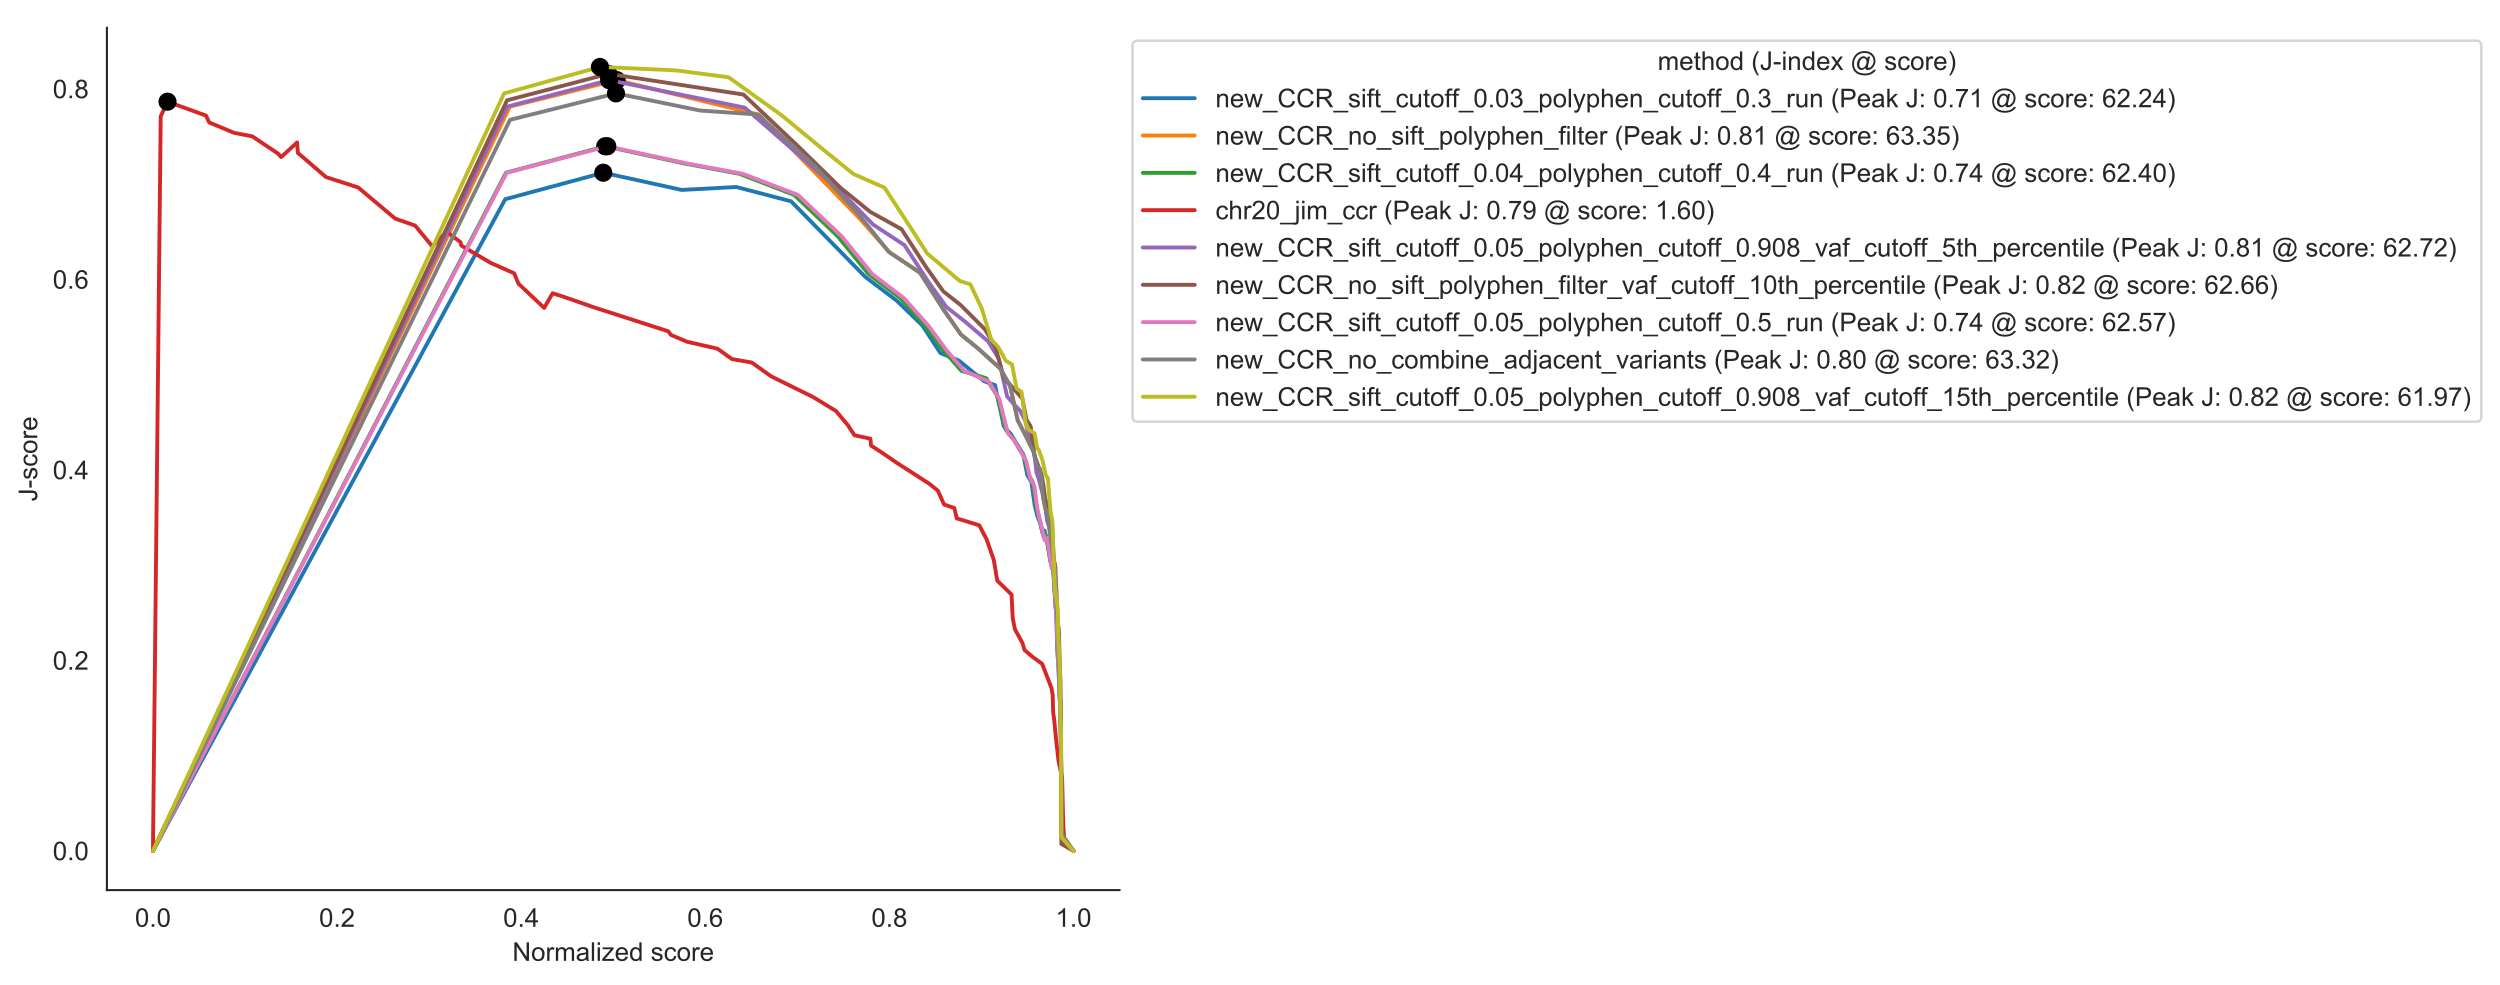 <?xml version="1.0" encoding="utf-8" standalone="no"?>
<!DOCTYPE svg PUBLIC "-//W3C//DTD SVG 1.1//EN"
  "http://www.w3.org/Graphics/SVG/1.1/DTD/svg11.dtd">
<!-- Created with matplotlib (https://matplotlib.org/) -->
<svg height="379.831pt" version="1.1" viewBox="0 0 964.356 379.831" width="964.356pt" xmlns="http://www.w3.org/2000/svg" xmlns:xlink="http://www.w3.org/1999/xlink">
 <defs>
  <style type="text/css">
*{stroke-linecap:butt;stroke-linejoin:round;}
  </style>
 </defs>
 <g id="figure_1">
  <g id="patch_1">
   <path d="M 0 379.831 
L 964.356 379.831 
L 964.356 0 
L 0 0 
z
" style="fill:#ffffff;"/>
  </g>
  <g id="axes_1">
   <g id="patch_2">
    <path d="M 41.245 343.34 
L 431.845 343.34 
L 431.845 10.7 
L 41.245 10.7 
z
" style="fill:#ffffff;"/>
   </g>
   <g id="matplotlib.axis_1">
    <g id="xtick_1">
     <g id="text_1">
      <!-- 0.0 -->
      <defs>
       <path d="M 4.156 35.297 
Q 4.156 48 6.766 55.734 
Q 9.375 63.484 14.516 67.672 
Q 19.672 71.875 27.484 71.875 
Q 33.25 71.875 37.594 69.547 
Q 41.938 67.234 44.766 62.859 
Q 47.609 58.5 49.219 52.219 
Q 50.828 45.953 50.828 35.297 
Q 50.828 22.703 48.234 14.969 
Q 45.656 7.234 40.5 3 
Q 35.359 -1.219 27.484 -1.219 
Q 17.141 -1.219 11.234 6.203 
Q 4.156 15.141 4.156 35.297 
z
M 13.188 35.297 
Q 13.188 17.672 17.312 11.828 
Q 21.438 6 27.484 6 
Q 33.547 6 37.672 11.859 
Q 41.797 17.719 41.797 35.297 
Q 41.797 52.984 37.672 58.781 
Q 33.547 64.594 27.391 64.594 
Q 21.344 64.594 17.719 59.469 
Q 13.188 52.938 13.188 35.297 
z
" id="ArialMT-48"/>
       <path d="M 9.078 0 
L 9.078 10.016 
L 19.094 10.016 
L 19.094 0 
z
" id="ArialMT-46"/>
      </defs>
      <g style="fill:#262626;" transform="translate(52.05 357.498)scale(0.1 -0.1)">
       <use xlink:href="#ArialMT-48"/>
       <use x="55.615" xlink:href="#ArialMT-46"/>
       <use x="83.398" xlink:href="#ArialMT-48"/>
      </g>
     </g>
    </g>
    <g id="xtick_2">
     <g id="text_2">
      <!-- 0.2 -->
      <defs>
       <path d="M 50.344 8.453 
L 50.344 0 
L 3.031 0 
Q 2.938 3.172 4.047 6.109 
Q 5.859 10.938 9.828 15.625 
Q 13.812 20.312 21.344 26.469 
Q 33.016 36.031 37.109 41.625 
Q 41.219 47.219 41.219 52.203 
Q 41.219 57.422 37.469 61 
Q 33.734 64.594 27.734 64.594 
Q 21.391 64.594 17.578 60.781 
Q 13.766 56.984 13.719 50.25 
L 4.688 51.172 
Q 5.609 61.281 11.656 66.578 
Q 17.719 71.875 27.938 71.875 
Q 38.234 71.875 44.234 66.156 
Q 50.25 60.453 50.25 52 
Q 50.25 47.703 48.484 43.547 
Q 46.734 39.406 42.656 34.812 
Q 38.578 30.219 29.109 22.219 
Q 21.188 15.578 18.938 13.203 
Q 16.703 10.844 15.234 8.453 
z
" id="ArialMT-50"/>
      </defs>
      <g style="fill:#262626;" transform="translate(123.068 357.498)scale(0.1 -0.1)">
       <use xlink:href="#ArialMT-48"/>
       <use x="55.615" xlink:href="#ArialMT-46"/>
       <use x="83.398" xlink:href="#ArialMT-50"/>
      </g>
     </g>
    </g>
    <g id="xtick_3">
     <g id="text_3">
      <!-- 0.4 -->
      <defs>
       <path d="M 32.328 0 
L 32.328 17.141 
L 1.266 17.141 
L 1.266 25.203 
L 33.938 71.578 
L 41.109 71.578 
L 41.109 25.203 
L 50.781 25.203 
L 50.781 17.141 
L 41.109 17.141 
L 41.109 0 
z
M 32.328 25.203 
L 32.328 57.469 
L 9.906 25.203 
z
" id="ArialMT-52"/>
      </defs>
      <g style="fill:#262626;" transform="translate(194.086 357.498)scale(0.1 -0.1)">
       <use xlink:href="#ArialMT-48"/>
       <use x="55.615" xlink:href="#ArialMT-46"/>
       <use x="83.398" xlink:href="#ArialMT-52"/>
      </g>
     </g>
    </g>
    <g id="xtick_4">
     <g id="text_4">
      <!-- 0.6 -->
      <defs>
       <path d="M 49.75 54.047 
L 41.016 53.375 
Q 39.844 58.547 37.703 60.891 
Q 34.125 64.656 28.906 64.656 
Q 24.703 64.656 21.531 62.312 
Q 17.391 59.281 14.984 53.469 
Q 12.594 47.656 12.5 36.922 
Q 15.672 41.75 20.266 44.094 
Q 24.859 46.438 29.891 46.438 
Q 38.672 46.438 44.844 39.969 
Q 51.031 33.5 51.031 23.25 
Q 51.031 16.5 48.125 10.719 
Q 45.219 4.938 40.141 1.859 
Q 35.062 -1.219 28.609 -1.219 
Q 17.625 -1.219 10.688 6.859 
Q 3.766 14.938 3.766 33.5 
Q 3.766 54.25 11.422 63.672 
Q 18.109 71.875 29.438 71.875 
Q 37.891 71.875 43.281 67.141 
Q 48.688 62.406 49.75 54.047 
z
M 13.875 23.188 
Q 13.875 18.656 15.797 14.5 
Q 17.719 10.359 21.188 8.172 
Q 24.656 6 28.469 6 
Q 34.031 6 38.031 10.484 
Q 42.047 14.984 42.047 22.703 
Q 42.047 30.125 38.078 34.391 
Q 34.125 38.672 28.125 38.672 
Q 22.172 38.672 18.016 34.391 
Q 13.875 30.125 13.875 23.188 
z
" id="ArialMT-54"/>
      </defs>
      <g style="fill:#262626;" transform="translate(265.104 357.498)scale(0.1 -0.1)">
       <use xlink:href="#ArialMT-48"/>
       <use x="55.615" xlink:href="#ArialMT-46"/>
       <use x="83.398" xlink:href="#ArialMT-54"/>
      </g>
     </g>
    </g>
    <g id="xtick_5">
     <g id="text_5">
      <!-- 0.8 -->
      <defs>
       <path d="M 17.672 38.812 
Q 12.203 40.828 9.562 44.531 
Q 6.938 48.25 6.938 53.422 
Q 6.938 61.234 12.547 66.547 
Q 18.172 71.875 27.484 71.875 
Q 36.859 71.875 42.578 66.422 
Q 48.297 60.984 48.297 53.172 
Q 48.297 48.188 45.672 44.5 
Q 43.062 40.828 37.75 38.812 
Q 44.344 36.672 47.781 31.875 
Q 51.219 27.094 51.219 20.453 
Q 51.219 11.281 44.719 5.031 
Q 38.234 -1.219 27.641 -1.219 
Q 17.047 -1.219 10.547 5.047 
Q 4.047 11.328 4.047 20.703 
Q 4.047 27.688 7.594 32.391 
Q 11.141 37.109 17.672 38.812 
z
M 15.922 53.719 
Q 15.922 48.641 19.188 45.406 
Q 22.469 42.188 27.688 42.188 
Q 32.766 42.188 36.016 45.375 
Q 39.266 48.578 39.266 53.219 
Q 39.266 58.062 35.906 61.359 
Q 32.562 64.656 27.594 64.656 
Q 22.562 64.656 19.234 61.422 
Q 15.922 58.203 15.922 53.719 
z
M 13.094 20.656 
Q 13.094 16.891 14.875 13.375 
Q 16.656 9.859 20.172 7.922 
Q 23.688 6 27.734 6 
Q 34.031 6 38.125 10.047 
Q 42.234 14.109 42.234 20.359 
Q 42.234 26.703 38.016 30.859 
Q 33.797 35.016 27.438 35.016 
Q 21.234 35.016 17.156 30.906 
Q 13.094 26.812 13.094 20.656 
z
" id="ArialMT-56"/>
      </defs>
      <g style="fill:#262626;" transform="translate(336.123 357.498)scale(0.1 -0.1)">
       <use xlink:href="#ArialMT-48"/>
       <use x="55.615" xlink:href="#ArialMT-46"/>
       <use x="83.398" xlink:href="#ArialMT-56"/>
      </g>
     </g>
    </g>
    <g id="xtick_6">
     <g id="text_6">
      <!-- 1.0 -->
      <defs>
       <path d="M 37.25 0 
L 28.469 0 
L 28.469 56 
Q 25.297 52.984 20.141 49.953 
Q 14.984 46.922 10.891 45.406 
L 10.891 53.906 
Q 18.266 57.375 23.781 62.297 
Q 29.297 67.234 31.594 71.875 
L 37.25 71.875 
z
" id="ArialMT-49"/>
      </defs>
      <g style="fill:#262626;" transform="translate(407.141 357.498)scale(0.1 -0.1)">
       <use xlink:href="#ArialMT-49"/>
       <use x="55.615" xlink:href="#ArialMT-46"/>
       <use x="83.398" xlink:href="#ArialMT-48"/>
      </g>
     </g>
    </g>
    <g id="text_7">
     <!-- Normalized score -->
     <defs>
      <path d="M 7.625 0 
L 7.625 71.578 
L 17.328 71.578 
L 54.938 15.375 
L 54.938 71.578 
L 64.016 71.578 
L 64.016 0 
L 54.297 0 
L 16.703 56.25 
L 16.703 0 
z
" id="ArialMT-78"/>
      <path d="M 3.328 25.922 
Q 3.328 40.328 11.328 47.266 
Q 18.016 53.031 27.641 53.031 
Q 38.328 53.031 45.109 46.016 
Q 51.906 39.016 51.906 26.656 
Q 51.906 16.656 48.906 10.906 
Q 45.906 5.172 40.156 2 
Q 34.422 -1.172 27.641 -1.172 
Q 16.75 -1.172 10.031 5.812 
Q 3.328 12.797 3.328 25.922 
z
M 12.359 25.922 
Q 12.359 15.969 16.703 11.016 
Q 21.047 6.062 27.641 6.062 
Q 34.188 6.062 38.531 11.031 
Q 42.875 16.016 42.875 26.219 
Q 42.875 35.844 38.5 40.797 
Q 34.125 45.75 27.641 45.75 
Q 21.047 45.75 16.703 40.812 
Q 12.359 35.891 12.359 25.922 
z
" id="ArialMT-111"/>
      <path d="M 6.5 0 
L 6.5 51.859 
L 14.406 51.859 
L 14.406 44 
Q 17.438 49.516 20 51.266 
Q 22.562 53.031 25.641 53.031 
Q 30.078 53.031 34.672 50.203 
L 31.641 42.047 
Q 28.422 43.953 25.203 43.953 
Q 22.312 43.953 20.016 42.219 
Q 17.719 40.484 16.75 37.406 
Q 15.281 32.719 15.281 27.156 
L 15.281 0 
z
" id="ArialMT-114"/>
      <path d="M 6.594 0 
L 6.594 51.859 
L 14.453 51.859 
L 14.453 44.578 
Q 16.891 48.391 20.938 50.703 
Q 25 53.031 30.172 53.031 
Q 35.938 53.031 39.625 50.641 
Q 43.312 48.25 44.828 43.953 
Q 50.984 53.031 60.844 53.031 
Q 68.562 53.031 72.703 48.75 
Q 76.859 44.484 76.859 35.594 
L 76.859 0 
L 68.109 0 
L 68.109 32.672 
Q 68.109 37.938 67.25 40.25 
Q 66.406 42.578 64.156 43.984 
Q 61.922 45.406 58.891 45.406 
Q 53.422 45.406 49.797 41.766 
Q 46.188 38.141 46.188 30.125 
L 46.188 0 
L 37.406 0 
L 37.406 33.688 
Q 37.406 39.547 35.25 42.469 
Q 33.109 45.406 28.219 45.406 
Q 24.516 45.406 21.359 43.453 
Q 18.219 41.5 16.797 37.734 
Q 15.375 33.984 15.375 26.906 
L 15.375 0 
z
" id="ArialMT-109"/>
      <path d="M 40.438 6.391 
Q 35.547 2.25 31.031 0.531 
Q 26.516 -1.172 21.344 -1.172 
Q 12.797 -1.172 8.203 3 
Q 3.609 7.172 3.609 13.672 
Q 3.609 17.484 5.344 20.625 
Q 7.078 23.781 9.891 25.688 
Q 12.703 27.594 16.219 28.562 
Q 18.797 29.25 24.031 29.891 
Q 34.672 31.156 39.703 32.906 
Q 39.75 34.719 39.75 35.203 
Q 39.75 40.578 37.25 42.781 
Q 33.891 45.75 27.25 45.75 
Q 21.047 45.75 18.094 43.578 
Q 15.141 41.406 13.719 35.891 
L 5.125 37.062 
Q 6.297 42.578 8.984 45.969 
Q 11.672 49.359 16.75 51.188 
Q 21.828 53.031 28.516 53.031 
Q 35.156 53.031 39.297 51.469 
Q 43.453 49.906 45.406 47.531 
Q 47.359 45.172 48.141 41.547 
Q 48.578 39.312 48.578 33.453 
L 48.578 21.734 
Q 48.578 9.469 49.141 6.219 
Q 49.703 2.984 51.375 0 
L 42.188 0 
Q 40.828 2.734 40.438 6.391 
z
M 39.703 26.031 
Q 34.906 24.078 25.344 22.703 
Q 19.922 21.922 17.672 20.938 
Q 15.438 19.969 14.203 18.094 
Q 12.984 16.219 12.984 13.922 
Q 12.984 10.406 15.641 8.062 
Q 18.312 5.719 23.438 5.719 
Q 28.516 5.719 32.469 7.938 
Q 36.422 10.156 38.281 14.016 
Q 39.703 17 39.703 22.797 
z
" id="ArialMT-97"/>
      <path d="M 6.391 0 
L 6.391 71.578 
L 15.188 71.578 
L 15.188 0 
z
" id="ArialMT-108"/>
      <path d="M 6.641 61.469 
L 6.641 71.578 
L 15.438 71.578 
L 15.438 61.469 
z
M 6.641 0 
L 6.641 51.859 
L 15.438 51.859 
L 15.438 0 
z
" id="ArialMT-105"/>
      <path d="M 1.953 0 
L 1.953 7.125 
L 34.969 45.016 
Q 29.344 44.734 25.047 44.734 
L 3.906 44.734 
L 3.906 51.859 
L 46.297 51.859 
L 46.297 46.047 
L 18.219 13.141 
L 12.797 7.125 
Q 18.703 7.562 23.875 7.562 
L 47.859 7.562 
L 47.859 0 
z
" id="ArialMT-122"/>
      <path d="M 42.094 16.703 
L 51.172 15.578 
Q 49.031 7.625 43.219 3.219 
Q 37.406 -1.172 28.375 -1.172 
Q 17 -1.172 10.328 5.828 
Q 3.656 12.844 3.656 25.484 
Q 3.656 38.578 10.391 45.797 
Q 17.141 53.031 27.875 53.031 
Q 38.281 53.031 44.875 45.953 
Q 51.469 38.875 51.469 26.031 
Q 51.469 25.25 51.422 23.688 
L 12.75 23.688 
Q 13.234 15.141 17.578 10.594 
Q 21.922 6.062 28.422 6.062 
Q 33.25 6.062 36.672 8.594 
Q 40.094 11.141 42.094 16.703 
z
M 13.234 30.906 
L 42.188 30.906 
Q 41.609 37.453 38.875 40.719 
Q 34.672 45.797 27.984 45.797 
Q 21.922 45.797 17.797 41.75 
Q 13.672 37.703 13.234 30.906 
z
" id="ArialMT-101"/>
      <path d="M 40.234 0 
L 40.234 6.547 
Q 35.297 -1.172 25.734 -1.172 
Q 19.531 -1.172 14.328 2.25 
Q 9.125 5.672 6.266 11.797 
Q 3.422 17.922 3.422 25.875 
Q 3.422 33.641 6 39.969 
Q 8.594 46.297 13.766 49.656 
Q 18.953 53.031 25.344 53.031 
Q 30.031 53.031 33.688 51.047 
Q 37.359 49.078 39.656 45.906 
L 39.656 71.578 
L 48.391 71.578 
L 48.391 0 
z
M 12.453 25.875 
Q 12.453 15.922 16.641 10.984 
Q 20.844 6.062 26.562 6.062 
Q 32.328 6.062 36.344 10.766 
Q 40.375 15.484 40.375 25.141 
Q 40.375 35.797 36.266 40.766 
Q 32.172 45.75 26.172 45.75 
Q 20.312 45.75 16.375 40.969 
Q 12.453 36.188 12.453 25.875 
z
" id="ArialMT-100"/>
      <path id="ArialMT-32"/>
      <path d="M 3.078 15.484 
L 11.766 16.844 
Q 12.5 11.625 15.844 8.844 
Q 19.188 6.062 25.203 6.062 
Q 31.25 6.062 34.172 8.516 
Q 37.109 10.984 37.109 14.312 
Q 37.109 17.281 34.516 19 
Q 32.719 20.172 25.531 21.969 
Q 15.875 24.422 12.141 26.203 
Q 8.406 27.984 6.469 31.125 
Q 4.547 34.281 4.547 38.094 
Q 4.547 41.547 6.125 44.5 
Q 7.719 47.469 10.453 49.422 
Q 12.5 50.922 16.031 51.969 
Q 19.578 53.031 23.641 53.031 
Q 29.734 53.031 34.344 51.266 
Q 38.969 49.516 41.156 46.5 
Q 43.359 43.5 44.188 38.484 
L 35.594 37.312 
Q 35.016 41.312 32.203 43.547 
Q 29.391 45.797 24.266 45.797 
Q 18.219 45.797 15.625 43.797 
Q 13.031 41.797 13.031 39.109 
Q 13.031 37.406 14.109 36.031 
Q 15.188 34.625 17.484 33.688 
Q 18.797 33.203 25.25 31.453 
Q 34.578 28.953 38.25 27.359 
Q 41.938 25.781 44.031 22.75 
Q 46.141 19.734 46.141 15.234 
Q 46.141 10.844 43.578 6.953 
Q 41.016 3.078 36.172 0.953 
Q 31.344 -1.172 25.25 -1.172 
Q 15.141 -1.172 9.844 3.031 
Q 4.547 7.234 3.078 15.484 
z
" id="ArialMT-115"/>
      <path d="M 40.438 19 
L 49.078 17.875 
Q 47.656 8.938 41.812 3.875 
Q 35.984 -1.172 27.484 -1.172 
Q 16.844 -1.172 10.375 5.781 
Q 3.906 12.75 3.906 25.734 
Q 3.906 34.125 6.688 40.422 
Q 9.469 46.734 15.156 49.875 
Q 20.844 53.031 27.547 53.031 
Q 35.984 53.031 41.359 48.75 
Q 46.734 44.484 48.25 36.625 
L 39.703 35.297 
Q 38.484 40.531 35.375 43.156 
Q 32.281 45.797 27.875 45.797 
Q 21.234 45.797 17.078 41.031 
Q 12.938 36.281 12.938 25.984 
Q 12.938 15.531 16.938 10.797 
Q 20.953 6.062 27.391 6.062 
Q 32.562 6.062 36.031 9.234 
Q 39.5 12.406 40.438 19 
z
" id="ArialMT-99"/>
     </defs>
     <g style="fill:#262626;" transform="translate(197.646 370.643)scale(0.1 -0.1)">
      <use xlink:href="#ArialMT-78"/>
      <use x="72.217" xlink:href="#ArialMT-111"/>
      <use x="127.832" xlink:href="#ArialMT-114"/>
      <use x="161.133" xlink:href="#ArialMT-109"/>
      <use x="244.434" xlink:href="#ArialMT-97"/>
      <use x="300.049" xlink:href="#ArialMT-108"/>
      <use x="322.266" xlink:href="#ArialMT-105"/>
      <use x="344.482" xlink:href="#ArialMT-122"/>
      <use x="394.482" xlink:href="#ArialMT-101"/>
      <use x="450.098" xlink:href="#ArialMT-100"/>
      <use x="505.713" xlink:href="#ArialMT-32"/>
      <use x="533.496" xlink:href="#ArialMT-115"/>
      <use x="583.496" xlink:href="#ArialMT-99"/>
      <use x="633.496" xlink:href="#ArialMT-111"/>
      <use x="689.111" xlink:href="#ArialMT-114"/>
      <use x="722.412" xlink:href="#ArialMT-101"/>
     </g>
    </g>
   </g>
   <g id="matplotlib.axis_2">
    <g id="ytick_1">
     <g id="text_8">
      <!-- 0.0 -->
      <g style="fill:#262626;" transform="translate(20.345 331.799)scale(0.1 -0.1)">
       <use xlink:href="#ArialMT-48"/>
       <use x="55.615" xlink:href="#ArialMT-46"/>
       <use x="83.398" xlink:href="#ArialMT-48"/>
      </g>
     </g>
    </g>
    <g id="ytick_2">
     <g id="text_9">
      <!-- 0.2 -->
      <g style="fill:#262626;" transform="translate(20.345 258.318)scale(0.1 -0.1)">
       <use xlink:href="#ArialMT-48"/>
       <use x="55.615" xlink:href="#ArialMT-46"/>
       <use x="83.398" xlink:href="#ArialMT-50"/>
      </g>
     </g>
    </g>
    <g id="ytick_3">
     <g id="text_10">
      <!-- 0.4 -->
      <g style="fill:#262626;" transform="translate(20.345 184.837)scale(0.1 -0.1)">
       <use xlink:href="#ArialMT-48"/>
       <use x="55.615" xlink:href="#ArialMT-46"/>
       <use x="83.398" xlink:href="#ArialMT-52"/>
      </g>
     </g>
    </g>
    <g id="ytick_4">
     <g id="text_11">
      <!-- 0.6 -->
      <g style="fill:#262626;" transform="translate(20.345 111.355)scale(0.1 -0.1)">
       <use xlink:href="#ArialMT-48"/>
       <use x="55.615" xlink:href="#ArialMT-46"/>
       <use x="83.398" xlink:href="#ArialMT-54"/>
      </g>
     </g>
    </g>
    <g id="ytick_5">
     <g id="text_12">
      <!-- 0.8 -->
      <g style="fill:#262626;" transform="translate(20.345 37.874)scale(0.1 -0.1)">
       <use xlink:href="#ArialMT-48"/>
       <use x="55.615" xlink:href="#ArialMT-46"/>
       <use x="83.398" xlink:href="#ArialMT-56"/>
      </g>
     </g>
    </g>
    <g id="text_13">
     <!-- J-score -->
     <defs>
      <path d="M 2.875 20.312 
L 11.422 21.484 
Q 11.766 13.281 14.5 10.25 
Q 17.234 7.234 22.078 7.234 
Q 25.641 7.234 28.219 8.859 
Q 30.812 10.5 31.781 13.297 
Q 32.766 16.109 32.766 22.266 
L 32.766 71.578 
L 42.234 71.578 
L 42.234 22.797 
Q 42.234 13.812 40.062 8.875 
Q 37.891 3.953 33.172 1.359 
Q 28.469 -1.219 22.125 -1.219 
Q 12.703 -1.219 7.688 4.203 
Q 2.688 9.625 2.875 20.312 
z
" id="ArialMT-74"/>
      <path d="M 3.172 21.484 
L 3.172 30.328 
L 30.172 30.328 
L 30.172 21.484 
z
" id="ArialMT-45"/>
     </defs>
     <g style="fill:#262626;" transform="translate(14.358 193.411)rotate(-90)scale(0.1 -0.1)">
      <use xlink:href="#ArialMT-74"/>
      <use x="50" xlink:href="#ArialMT-45"/>
      <use x="83.301" xlink:href="#ArialMT-115"/>
      <use x="133.301" xlink:href="#ArialMT-99"/>
      <use x="183.301" xlink:href="#ArialMT-111"/>
      <use x="238.916" xlink:href="#ArialMT-114"/>
      <use x="272.217" xlink:href="#ArialMT-101"/>
     </g>
    </g>
   </g>
   <g id="line2d_1">
    <path clip-path="url(#p24d7dde130)" d="M 414.091 328.22 
L 409.411 322.914 
L 409.364 300.366 
L 409.318 296.387 
L 409.271 289.755 
L 409.224 288.429 
L 409.13 279.144 
L 409.037 277.818 
L 408.99 275.165 
L 408.896 273.839 
L 408.709 263.228 
L 408.662 260.575 
L 408.522 259.248 
L 408.241 256.596 
L 408.054 253.943 
L 407.773 248.637 
L 407.446 236.7 
L 407.165 234.047 
L 406.978 231.395 
L 406.744 227.415 
L 406.229 219.457 
L 405.901 216.804 
L 405.574 215.478 
L 405.199 216.602 
L 403.608 207.317 
L 402.906 204.664 
L 402.204 205.788 
L 401.269 201.809 
L 400.192 199.156 
L 399.163 195.177 
L 397.852 185.893 
L 396.261 183.24 
L 394.717 175.282 
L 389.85 167.323 
L 387.23 164.468 
L 383.814 148.551 
L 379.555 147.022 
L 369.868 139.064 
L 362.755 136.209 
L 355.829 125.598 
L 346.049 116.11 
L 333.788 106.826 
L 305.149 77.646 
L 284.044 72.137 
L 262.938 73.261 
L 232.708 66.629 
L 194.897 76.835 
L 59 328.22 
" style="fill:none;stroke:#1f77b4;stroke-linecap:round;stroke-width:1.5;"/>
   </g>
   <g id="line2d_2">
    <defs>
     <path d="M 0 3 
C 0.796 3 1.559 2.684 2.121 2.121 
C 2.684 1.559 3 0.796 3 0 
C 3 -0.796 2.684 -1.559 2.121 -2.121 
C 1.559 -2.684 0.796 -3 0 -3 
C -0.796 -3 -1.559 -2.684 -2.121 -2.121 
C -2.684 -1.559 -3 -0.796 -3 0 
C -3 0.796 -2.684 1.559 -2.121 2.121 
C -1.559 2.684 -0.796 3 0 3 
z
" id="m996021fdc6" style="stroke:#000000;"/>
    </defs>
    <g clip-path="url(#p24d7dde130)">
     <use style="stroke:#000000;" x="232.708" xlink:href="#m996021fdc6" y="66.629"/>
    </g>
   </g>
   <g id="line2d_3">
    <path clip-path="url(#p24d7dde130)" d="M 414.091 328.22 
L 409.411 321.588 
L 409.364 299.04 
L 409.318 297.713 
L 409.271 281.797 
L 409.177 279.144 
L 409.037 269.859 
L 408.756 268.533 
L 408.709 265.88 
L 408.616 263.228 
L 408.522 259.248 
L 408.428 256.596 
L 408.335 255.269 
L 408.241 242.006 
L 407.914 239.353 
L 407.586 234.047 
L 407.399 226.089 
L 406.744 218.131 
L 405.621 210.173 
L 404.638 202.214 
L 403.936 199.562 
L 402.345 191.603 
L 401.315 182.319 
L 400.005 179.666 
L 398.742 174.36 
L 394.811 166.402 
L 392.611 162.22 
L 389.663 148.957 
L 386.013 142.325 
L 377.262 134.367 
L 370.711 129.061 
L 364.253 119.776 
L 354.94 105.186 
L 343.007 97.228 
L 331.308 83.964 
L 292.607 44.173 
L 237.902 30.909 
L 196.675 41.115 
L 59 328.22 
" style="fill:none;stroke:#ff7f0e;stroke-linecap:round;stroke-width:1.5;"/>
   </g>
   <g id="line2d_4">
    <g clip-path="url(#p24d7dde130)">
     <use style="stroke:#000000;" x="237.902" xlink:href="#m996021fdc6" y="30.909"/>
    </g>
   </g>
   <g id="line2d_5">
    <path clip-path="url(#p24d7dde130)" d="M 414.091 328.22 
L 409.411 322.914 
L 409.364 300.366 
L 409.318 296.387 
L 409.271 289.755 
L 409.224 288.429 
L 409.177 279.144 
L 409.084 277.818 
L 409.037 275.165 
L 408.803 264.554 
L 408.756 261.901 
L 408.475 260.575 
L 408.335 257.922 
L 408.148 255.269 
L 407.914 249.964 
L 407.633 238.026 
L 407.305 235.374 
L 407.118 232.721 
L 406.884 228.742 
L 406.416 220.784 
L 406.089 218.131 
L 405.808 216.804 
L 405.48 217.928 
L 403.936 208.644 
L 403.234 205.991 
L 402.579 207.115 
L 399.677 195.177 
L 398.367 185.893 
L 396.776 183.24 
L 395.279 176.608 
L 390.505 168.65 
L 387.978 165.794 
L 384.562 152.531 
L 380.397 145.899 
L 370.851 143.043 
L 363.831 135.085 
L 356.952 125.8 
L 347.266 114.987 
L 335.005 105.702 
L 323.119 91.112 
L 306.366 75.195 
L 285.167 67.035 
L 263.921 63.055 
L 233.457 56.424 
L 195.177 66.629 
L 59 328.22 
" style="fill:none;stroke:#2ca02c;stroke-linecap:round;stroke-width:1.5;"/>
   </g>
   <g id="line2d_6">
    <g clip-path="url(#p24d7dde130)">
     <use style="stroke:#000000;" x="233.457" xlink:href="#m996021fdc6" y="56.424"/>
    </g>
   </g>
   <g id="line2d_7">
    <path clip-path="url(#p24d7dde130)" d="M 414.091 328.22 
L 410.574 325.548 
L 410.272 320.204 
L 410.125 317.532 
L 409.705 300.164 
L 409.155 297.491 
L 408.315 293.483 
L 407.395 285.467 
L 406.624 277.451 
L 406.253 274.779 
L 406.212 273.443 
L 406.061 268.099 
L 405.606 265.427 
L 402.006 256.075 
L 398.319 253.403 
L 395.188 250.731 
L 394.41 248.059 
L 391.5 242.715 
L 390.693 238.707 
L 390.591 237.371 
L 390.198 229.354 
L 384.708 224.01 
L 384.201 221.338 
L 384.037 220.002 
L 383.334 215.994 
L 380.554 207.978 
L 377.742 202.634 
L 369.074 199.962 
L 368.107 195.954 
L 364.168 194.618 
L 361.779 189.274 
L 358.459 186.602 
L 346.004 178.586 
L 340.164 174.577 
L 336.021 171.905 
L 335.753 169.233 
L 329.62 167.897 
L 326.968 163.889 
L 322.461 158.545 
L 313.722 153.201 
L 297.478 145.185 
L 289.973 139.841 
L 282.347 138.505 
L 276.745 134.497 
L 265.001 131.825 
L 258.732 129.153 
L 257.814 127.817 
L 232.976 119.801 
L 228.844 118.465 
L 217.343 114.457 
L 213.164 113.12 
L 209.916 118.773 
L 199.992 109.421 
L 198.315 105.413 
L 189.276 101.405 
L 177.939 94.724 
L 177.602 93.388 
L 172.288 89.38 
L 166.737 95.033 
L 160.141 87.017 
L 152.454 84.345 
L 138.17 72.32 
L 125.747 68.312 
L 114.884 58.96 
L 114.604 54.952 
L 108.451 60.605 
L 107.278 59.269 
L 97.29 52.588 
L 90.323 51.252 
L 80.701 47.244 
L 79.446 44.572 
L 64.619 39.228 
L 61.993 44.881 
L 59 328.22 
" style="fill:none;stroke:#d62728;stroke-linecap:round;stroke-width:1.5;"/>
   </g>
   <g id="line2d_8">
    <g clip-path="url(#p24d7dde130)">
     <use style="stroke:#000000;" x="64.619" xlink:href="#m996021fdc6" y="39.228"/>
    </g>
   </g>
   <g id="line2d_9">
    <path clip-path="url(#p24d7dde130)" d="M 414.091 328.22 
L 409.411 322.914 
L 409.364 299.04 
L 409.318 296.387 
L 409.271 291.081 
L 409.224 289.755 
L 409.177 280.47 
L 409.13 276.491 
L 409.037 275.165 
L 408.99 271.186 
L 408.803 269.859 
L 408.709 260.575 
L 408.662 257.922 
L 408.382 256.596 
L 408.241 253.943 
L 408.054 251.29 
L 407.96 248.637 
L 407.82 244.658 
L 407.68 243.332 
L 407.492 230.068 
L 407.352 226.089 
L 406.978 223.436 
L 406.744 219.457 
L 406.276 211.499 
L 405.948 208.846 
L 405.667 207.52 
L 405.34 204.867 
L 403.889 200.888 
L 403.281 195.582 
L 402.626 191.603 
L 401.783 188.951 
L 400.754 184.971 
L 399.818 182.319 
L 398.601 171.708 
L 397.057 169.055 
L 395.559 162.423 
L 393.5 158.444 
L 390.973 155.791 
L 388.493 152.936 
L 385.217 138.346 
L 381.193 131.714 
L 371.88 123.756 
L 365.095 118.45 
L 358.403 109.165 
L 348.903 94.575 
L 336.783 86.617 
L 325.131 74.68 
L 308.565 60.09 
L 287.273 41.52 
L 234.954 30.909 
L 195.692 41.115 
L 59 328.22 
" style="fill:none;stroke:#9467bd;stroke-linecap:round;stroke-width:1.5;"/>
   </g>
   <g id="line2d_10">
    <g clip-path="url(#p24d7dde130)">
     <use style="stroke:#000000;" x="234.954" xlink:href="#m996021fdc6" y="30.909"/>
    </g>
   </g>
   <g id="line2d_11">
    <path clip-path="url(#p24d7dde130)" d="M 414.091 328.22 
L 409.411 325.558 
L 409.364 294.94 
L 409.271 286.953 
L 409.224 281.629 
L 409.13 270.979 
L 409.084 262.992 
L 408.896 258.999 
L 408.569 248.349 
L 408.522 244.356 
L 407.867 239.031 
L 407.68 236.368 
L 407.492 231.044 
L 407.305 227.05 
L 407.118 219.063 
L 406.931 217.732 
L 406.323 215.07 
L 406.089 209.745 
L 405.808 201.758 
L 404.731 196.433 
L 403.187 192.44 
L 402.485 187.115 
L 401.783 183.121 
L 399.818 177.797 
L 398.882 175.134 
L 397.572 164.485 
L 395.934 161.822 
L 394.389 153.835 
L 389.757 148.511 
L 387.23 145.626 
L 383.907 133.646 
L 379.883 126.99 
L 370.57 117.672 
L 363.831 112.347 
L 357.233 103.029 
L 347.734 88.386 
L 335.707 81.73 
L 324.195 72.411 
L 307.863 56.437 
L 286.805 36.469 
L 234.673 28.482 
L 195.598 38.688 
L 59 328.22 
" style="fill:none;stroke:#8c564b;stroke-linecap:round;stroke-width:1.5;"/>
   </g>
   <g id="line2d_12">
    <g clip-path="url(#p24d7dde130)">
     <use style="stroke:#000000;" x="234.673" xlink:href="#m996021fdc6" y="28.482"/>
    </g>
   </g>
   <g id="line2d_13">
    <path clip-path="url(#p24d7dde130)" d="M 414.091 328.22 
L 409.411 322.914 
L 409.364 300.366 
L 409.318 296.387 
L 409.271 293.734 
L 409.177 280.47 
L 409.037 276.491 
L 408.85 267.207 
L 408.803 264.554 
L 408.522 263.228 
L 408.382 260.575 
L 408.241 257.922 
L 408.007 252.617 
L 407.726 239.353 
L 407.446 236.7 
L 407.259 234.047 
L 407.025 230.068 
L 406.557 222.11 
L 406.276 219.457 
L 405.995 218.131 
L 405.667 219.255 
L 404.264 209.97 
L 403.608 207.317 
L 403 208.441 
L 400.192 196.504 
L 398.929 187.219 
L 397.384 184.566 
L 395.887 177.934 
L 391.254 169.976 
L 388.774 167.121 
L 385.451 153.857 
L 381.427 147.225 
L 371.974 143.043 
L 365.095 135.085 
L 358.263 125.8 
L 348.669 114.987 
L 336.456 105.702 
L 324.616 91.112 
L 307.816 75.195 
L 286.477 67.035 
L 265.044 63.055 
L 234.252 56.424 
L 195.458 66.629 
L 59 328.22 
" style="fill:none;stroke:#e377c2;stroke-linecap:round;stroke-width:1.5;"/>
   </g>
   <g id="line2d_14">
    <g clip-path="url(#p24d7dde130)">
     <use style="stroke:#000000;" x="234.252" xlink:href="#m996021fdc6" y="56.424"/>
    </g>
   </g>
   <g id="line2d_15">
    <path clip-path="url(#p24d7dde130)" d="M 414.091 328.22 
L 409.407 321.588 
L 409.36 299.04 
L 409.313 297.713 
L 409.266 281.797 
L 409.173 279.144 
L 409.032 269.859 
L 408.751 268.533 
L 408.704 265.88 
L 408.611 263.228 
L 408.517 259.248 
L 408.47 256.596 
L 408.329 255.269 
L 408.236 242.006 
L 407.908 239.353 
L 407.58 234.047 
L 407.393 226.089 
L 406.737 218.131 
L 405.66 210.173 
L 403.927 198.235 
L 403.083 195.582 
L 402.334 191.603 
L 401.304 180.992 
L 399.992 179.666 
L 398.727 174.36 
L 394.793 166.402 
L 392.591 162.22 
L 389.64 148.957 
L 385.987 142.325 
L 377.181 134.367 
L 370.67 129.061 
L 364.16 119.776 
L 354.839 105.186 
L 342.895 97.228 
L 331.185 82.638 
L 314.322 64.069 
L 292.402 44.173 
L 270.106 42.644 
L 237.599 36.012 
L 196.755 46.218 
L 59 328.22 
" style="fill:none;stroke:#7f7f7f;stroke-linecap:round;stroke-width:1.5;"/>
   </g>
   <g id="line2d_16">
    <g clip-path="url(#p24d7dde130)">
     <use style="stroke:#000000;" x="237.599" xlink:href="#m996021fdc6" y="36.012"/>
    </g>
   </g>
   <g id="line2d_17">
    <path clip-path="url(#p24d7dde130)" d="M 414.091 328.22 
L 409.411 322.895 
L 409.364 316.239 
L 409.317 282.96 
L 409.27 281.629 
L 409.083 276.304 
L 408.942 266.986 
L 408.896 264.323 
L 408.849 258.999 
L 408.802 257.667 
L 408.615 253.674 
L 408.147 243.024 
L 408.1 236.368 
L 407.913 233.706 
L 406.977 227.05 
L 406.79 223.057 
L 406.322 212.407 
L 406.088 204.42 
L 405.854 200.427 
L 405.292 197.764 
L 404.917 193.771 
L 404.215 184.452 
L 403.326 183.121 
L 402.203 177.797 
L 400.799 173.803 
L 399.956 172.472 
L 399.114 167.147 
L 396.821 165.816 
L 395.651 163.154 
L 394.059 151.173 
L 392.14 149.842 
L 390.362 140.523 
L 387.975 139.192 
L 385.073 133.868 
L 382.359 130.983 
L 378.708 119.003 
L 374.309 109.684 
L 370.19 108.353 
L 357.6 97.704 
L 350.767 87.054 
L 341.219 72.411 
L 329.144 67.087 
L 317.631 57.768 
L 301.484 44.457 
L 281.078 29.814 
L 260.766 27.151 
L 231.42 25.82 
L 194.446 36.026 
L 59 328.22 
" style="fill:none;stroke:#bcbd22;stroke-linecap:round;stroke-width:1.5;"/>
   </g>
   <g id="line2d_18">
    <g clip-path="url(#p24d7dde130)">
     <use style="stroke:#000000;" x="231.42" xlink:href="#m996021fdc6" y="25.82"/>
    </g>
   </g>
   <g id="patch_3">
    <path d="M 41.245 343.34 
L 41.245 10.7 
" style="fill:none;stroke:#262626;stroke-linecap:square;stroke-linejoin:miter;stroke-width:0.8;"/>
   </g>
   <g id="patch_4">
    <path d="M 41.245 343.34 
L 431.845 343.34 
" style="fill:none;stroke:#262626;stroke-linecap:square;stroke-linejoin:miter;stroke-width:0.8;"/>
   </g>
   <g id="legend_1">
    <g id="patch_5">
     <path d="M 438.845 162.653 
L 955.156 162.653 
Q 957.156 162.653 957.156 160.653 
L 957.156 17.7 
Q 957.156 15.7 955.156 15.7 
L 438.845 15.7 
Q 436.845 15.7 436.845 17.7 
L 436.845 160.653 
Q 436.845 162.653 438.845 162.653 
z
" style="fill:#ffffff;opacity:0.8;stroke:#cccccc;stroke-linejoin:miter;"/>
    </g>
    <g id="text_14">
     <!-- method (J-index @ score) -->
     <defs>
      <path d="M 25.781 7.859 
L 27.047 0.094 
Q 23.344 -0.688 20.406 -0.688 
Q 15.625 -0.688 12.984 0.828 
Q 10.359 2.344 9.281 4.812 
Q 8.203 7.281 8.203 15.188 
L 8.203 45.016 
L 1.766 45.016 
L 1.766 51.859 
L 8.203 51.859 
L 8.203 64.703 
L 16.938 69.969 
L 16.938 51.859 
L 25.781 51.859 
L 25.781 45.016 
L 16.938 45.016 
L 16.938 14.703 
Q 16.938 10.938 17.406 9.859 
Q 17.875 8.797 18.922 8.156 
Q 19.969 7.516 21.922 7.516 
Q 23.391 7.516 25.781 7.859 
z
" id="ArialMT-116"/>
      <path d="M 6.594 0 
L 6.594 71.578 
L 15.375 71.578 
L 15.375 45.906 
Q 21.531 53.031 30.906 53.031 
Q 36.672 53.031 40.922 50.75 
Q 45.172 48.484 47 44.484 
Q 48.828 40.484 48.828 32.859 
L 48.828 0 
L 40.047 0 
L 40.047 32.859 
Q 40.047 39.453 37.188 42.453 
Q 34.328 45.453 29.109 45.453 
Q 25.203 45.453 21.75 43.422 
Q 18.312 41.406 16.844 37.938 
Q 15.375 34.469 15.375 28.375 
L 15.375 0 
z
" id="ArialMT-104"/>
      <path d="M 23.391 -21.047 
Q 16.109 -11.859 11.078 0.438 
Q 6.062 12.75 6.062 25.922 
Q 6.062 37.547 9.812 48.188 
Q 14.203 60.547 23.391 72.797 
L 29.688 72.797 
Q 23.781 62.641 21.875 58.297 
Q 18.891 51.562 17.188 44.234 
Q 15.094 35.109 15.094 25.875 
Q 15.094 2.391 29.688 -21.047 
z
" id="ArialMT-40"/>
      <path d="M 6.594 0 
L 6.594 51.859 
L 14.5 51.859 
L 14.5 44.484 
Q 20.219 53.031 31 53.031 
Q 35.688 53.031 39.625 51.344 
Q 43.562 49.656 45.516 46.922 
Q 47.469 44.188 48.25 40.438 
Q 48.734 37.984 48.734 31.891 
L 48.734 0 
L 39.938 0 
L 39.938 31.547 
Q 39.938 36.922 38.906 39.578 
Q 37.891 42.234 35.281 43.812 
Q 32.672 45.406 29.156 45.406 
Q 23.531 45.406 19.453 41.844 
Q 15.375 38.281 15.375 28.328 
L 15.375 0 
z
" id="ArialMT-110"/>
      <path d="M 0.734 0 
L 19.672 26.953 
L 2.156 51.859 
L 13.141 51.859 
L 21.094 39.703 
Q 23.344 36.234 24.703 33.891 
Q 26.859 37.109 28.656 39.594 
L 37.406 51.859 
L 47.906 51.859 
L 29.984 27.438 
L 49.266 0 
L 38.484 0 
L 27.828 16.109 
L 25 20.453 
L 11.375 0 
z
" id="ArialMT-120"/>
      <path d="M 56.688 7.953 
Q 53.516 4.297 49.578 2.078 
Q 45.656 -0.141 41.703 -0.141 
Q 37.359 -0.141 33.25 2.391 
Q 29.156 4.938 26.594 10.203 
Q 24.031 15.484 24.031 21.781 
Q 24.031 29.547 28 37.328 
Q 31.984 45.125 37.891 49.031 
Q 43.797 52.938 49.359 52.938 
Q 53.609 52.938 57.469 50.703 
Q 61.328 48.484 64.109 43.953 
L 65.766 51.516 
L 74.516 51.516 
L 67.484 18.75 
Q 66.016 11.922 66.016 11.188 
Q 66.016 9.859 67.016 8.906 
Q 68.016 7.953 69.438 7.953 
Q 72.016 7.953 76.219 10.938 
Q 81.781 14.844 85.031 21.406 
Q 88.281 27.984 88.281 34.969 
Q 88.281 43.109 84.109 50.188 
Q 79.938 57.281 71.656 61.516 
Q 63.375 65.766 53.375 65.766 
Q 41.938 65.766 32.484 60.422 
Q 23.047 55.078 17.844 45.094 
Q 12.641 35.109 12.641 23.688 
Q 12.641 11.719 17.844 3.078 
Q 23.047 -5.562 32.875 -9.688 
Q 42.719 -13.812 54.688 -13.812 
Q 67.484 -13.812 76.125 -9.516 
Q 84.766 -5.219 89.062 0.922 
L 97.906 0.922 
Q 95.406 -4.203 89.344 -9.516 
Q 83.297 -14.844 74.953 -17.938 
Q 66.609 -21.047 54.828 -21.047 
Q 44 -21.047 34.844 -18.266 
Q 25.688 -15.484 19.234 -9.891 
Q 12.797 -4.297 9.516 2.984 
Q 5.422 12.203 5.422 22.906 
Q 5.422 34.812 10.297 45.609 
Q 16.266 58.844 27.219 65.875 
Q 38.188 72.906 53.812 72.906 
Q 65.922 72.906 75.562 67.938 
Q 85.203 62.984 90.766 53.172 
Q 95.516 44.734 95.516 34.812 
Q 95.516 20.656 85.547 9.672 
Q 76.656 -0.203 66.109 -0.203 
Q 62.75 -0.203 60.672 0.828 
Q 58.594 1.859 57.625 3.766 
Q 56.984 4.984 56.688 7.953 
z
M 33.062 21.188 
Q 33.062 14.5 36.234 10.781 
Q 39.406 7.078 43.5 7.078 
Q 46.234 7.078 49.266 8.719 
Q 52.297 10.359 55.047 13.578 
Q 57.812 16.797 59.562 21.75 
Q 61.328 26.703 61.328 31.688 
Q 61.328 38.328 58.031 41.984 
Q 54.734 45.656 50 45.656 
Q 46.875 45.656 44.109 44.062 
Q 41.359 42.484 38.766 38.969 
Q 36.188 35.453 34.625 30.422 
Q 33.062 25.391 33.062 21.188 
z
" id="ArialMT-64"/>
      <path d="M 12.359 -21.047 
L 6.062 -21.047 
Q 20.656 2.391 20.656 25.875 
Q 20.656 35.062 18.562 44.094 
Q 16.891 51.422 13.922 58.156 
Q 12.016 62.547 6.062 72.797 
L 12.359 72.797 
Q 21.531 60.547 25.922 48.188 
Q 29.688 37.547 29.688 25.922 
Q 29.688 12.75 24.625 0.438 
Q 19.578 -11.859 12.359 -21.047 
z
" id="ArialMT-41"/>
     </defs>
     <g style="fill:#262626;" transform="translate(639.409 26.991)scale(0.1 -0.1)">
      <use xlink:href="#ArialMT-109"/>
      <use x="83.301" xlink:href="#ArialMT-101"/>
      <use x="138.916" xlink:href="#ArialMT-116"/>
      <use x="166.699" xlink:href="#ArialMT-104"/>
      <use x="222.314" xlink:href="#ArialMT-111"/>
      <use x="277.93" xlink:href="#ArialMT-100"/>
      <use x="333.545" xlink:href="#ArialMT-32"/>
      <use x="361.328" xlink:href="#ArialMT-40"/>
      <use x="394.629" xlink:href="#ArialMT-74"/>
      <use x="444.629" xlink:href="#ArialMT-45"/>
      <use x="477.93" xlink:href="#ArialMT-105"/>
      <use x="500.146" xlink:href="#ArialMT-110"/>
      <use x="555.762" xlink:href="#ArialMT-100"/>
      <use x="611.377" xlink:href="#ArialMT-101"/>
      <use x="666.992" xlink:href="#ArialMT-120"/>
      <use x="716.992" xlink:href="#ArialMT-32"/>
      <use x="744.775" xlink:href="#ArialMT-64"/>
      <use x="846.289" xlink:href="#ArialMT-32"/>
      <use x="874.072" xlink:href="#ArialMT-115"/>
      <use x="924.072" xlink:href="#ArialMT-99"/>
      <use x="974.072" xlink:href="#ArialMT-111"/>
      <use x="1029.688" xlink:href="#ArialMT-114"/>
      <use x="1062.988" xlink:href="#ArialMT-101"/>
      <use x="1118.604" xlink:href="#ArialMT-41"/>
     </g>
    </g>
    <g id="line2d_19">
     <path d="M 440.845 37.886 
L 460.845 37.886 
" style="fill:none;stroke:#1f77b4;stroke-linecap:round;stroke-width:1.5;"/>
    </g>
    <g id="line2d_20"/>
    <g id="text_15">
     <!-- new_CCR_sift_cutoff_0.03_polyphen_cutoff_0.3_run (Peak J: 0.71 @ score: 62.24) -->
     <defs>
      <path d="M 16.156 0 
L 0.297 51.859 
L 9.375 51.859 
L 17.625 21.922 
L 20.703 10.797 
Q 20.906 11.625 23.391 21.484 
L 31.641 51.859 
L 40.672 51.859 
L 48.438 21.781 
L 51.031 11.859 
L 54 21.875 
L 62.891 51.859 
L 71.438 51.859 
L 55.219 0 
L 46.094 0 
L 37.844 31.062 
L 35.844 39.891 
L 25.344 0 
z
" id="ArialMT-119"/>
      <path d="M -1.516 -19.875 
L -1.516 -13.531 
L 56.734 -13.531 
L 56.734 -19.875 
z
" id="ArialMT-95"/>
      <path d="M 58.797 25.094 
L 68.266 22.703 
Q 65.281 11.031 57.547 4.906 
Q 49.812 -1.219 38.625 -1.219 
Q 27.047 -1.219 19.797 3.484 
Q 12.547 8.203 8.766 17.141 
Q 4.984 26.078 4.984 36.328 
Q 4.984 47.516 9.25 55.828 
Q 13.531 64.156 21.406 68.469 
Q 29.297 72.797 38.766 72.797 
Q 49.516 72.797 56.828 67.328 
Q 64.156 61.859 67.047 51.953 
L 57.719 49.75 
Q 55.219 57.562 50.484 61.125 
Q 45.75 64.703 38.578 64.703 
Q 30.328 64.703 24.781 60.734 
Q 19.234 56.781 16.984 50.109 
Q 14.75 43.453 14.75 36.375 
Q 14.75 27.25 17.406 20.438 
Q 20.062 13.625 25.672 10.25 
Q 31.297 6.891 37.844 6.891 
Q 45.797 6.891 51.312 11.469 
Q 56.844 16.062 58.797 25.094 
z
" id="ArialMT-67"/>
      <path d="M 7.859 0 
L 7.859 71.578 
L 39.594 71.578 
Q 49.172 71.578 54.141 69.641 
Q 59.125 67.719 62.109 62.828 
Q 65.094 57.953 65.094 52.047 
Q 65.094 44.438 60.156 39.203 
Q 55.219 33.984 44.922 32.562 
Q 48.688 30.766 50.641 29 
Q 54.781 25.203 58.5 19.484 
L 70.953 0 
L 59.031 0 
L 49.562 14.891 
Q 45.406 21.344 42.719 24.75 
Q 40.047 28.172 37.922 29.531 
Q 35.797 30.906 33.594 31.453 
Q 31.984 31.781 28.328 31.781 
L 17.328 31.781 
L 17.328 0 
z
M 17.328 39.984 
L 37.703 39.984 
Q 44.188 39.984 47.844 41.328 
Q 51.516 42.672 53.422 45.625 
Q 55.328 48.578 55.328 52.047 
Q 55.328 57.125 51.641 60.391 
Q 47.953 63.672 39.984 63.672 
L 17.328 63.672 
z
" id="ArialMT-82"/>
      <path d="M 8.688 0 
L 8.688 45.016 
L 0.922 45.016 
L 0.922 51.859 
L 8.688 51.859 
L 8.688 57.375 
Q 8.688 62.594 9.625 65.141 
Q 10.891 68.562 14.078 70.672 
Q 17.281 72.797 23.047 72.797 
Q 26.766 72.797 31.25 71.922 
L 29.938 64.266 
Q 27.203 64.75 24.75 64.75 
Q 20.75 64.75 19.094 63.031 
Q 17.438 61.328 17.438 56.641 
L 17.438 51.859 
L 27.547 51.859 
L 27.547 45.016 
L 17.438 45.016 
L 17.438 0 
z
" id="ArialMT-102"/>
      <path d="M 40.578 0 
L 40.578 7.625 
Q 34.516 -1.172 24.125 -1.172 
Q 19.531 -1.172 15.547 0.578 
Q 11.578 2.344 9.641 5 
Q 7.719 7.672 6.938 11.531 
Q 6.391 14.109 6.391 19.734 
L 6.391 51.859 
L 15.188 51.859 
L 15.188 23.094 
Q 15.188 16.219 15.719 13.812 
Q 16.547 10.359 19.234 8.375 
Q 21.922 6.391 25.875 6.391 
Q 29.828 6.391 33.297 8.422 
Q 36.766 10.453 38.203 13.938 
Q 39.656 17.438 39.656 24.078 
L 39.656 51.859 
L 48.438 51.859 
L 48.438 0 
z
" id="ArialMT-117"/>
      <path d="M 4.203 18.891 
L 12.984 20.062 
Q 14.5 12.594 18.141 9.297 
Q 21.781 6 27 6 
Q 33.203 6 37.469 10.297 
Q 41.75 14.594 41.75 20.953 
Q 41.75 27 37.797 30.922 
Q 33.844 34.859 27.734 34.859 
Q 25.25 34.859 21.531 33.891 
L 22.516 41.609 
Q 23.391 41.5 23.922 41.5 
Q 29.547 41.5 34.031 44.422 
Q 38.531 47.359 38.531 53.469 
Q 38.531 58.297 35.25 61.469 
Q 31.984 64.656 26.812 64.656 
Q 21.688 64.656 18.266 61.422 
Q 14.844 58.203 13.875 51.766 
L 5.078 53.328 
Q 6.688 62.156 12.391 67.016 
Q 18.109 71.875 26.609 71.875 
Q 32.469 71.875 37.391 69.359 
Q 42.328 66.844 44.938 62.5 
Q 47.562 58.156 47.562 53.266 
Q 47.562 48.641 45.062 44.828 
Q 42.578 41.016 37.703 38.766 
Q 44.047 37.312 47.562 32.688 
Q 51.078 28.078 51.078 21.141 
Q 51.078 11.766 44.234 5.25 
Q 37.406 -1.266 26.953 -1.266 
Q 17.531 -1.266 11.297 4.344 
Q 5.078 9.969 4.203 18.891 
z
" id="ArialMT-51"/>
      <path d="M 6.594 -19.875 
L 6.594 51.859 
L 14.594 51.859 
L 14.594 45.125 
Q 17.438 49.078 21 51.047 
Q 24.562 53.031 29.641 53.031 
Q 36.281 53.031 41.359 49.609 
Q 46.438 46.188 49.016 39.953 
Q 51.609 33.734 51.609 26.312 
Q 51.609 18.359 48.75 11.984 
Q 45.906 5.609 40.453 2.219 
Q 35.016 -1.172 29 -1.172 
Q 24.609 -1.172 21.109 0.688 
Q 17.625 2.547 15.375 5.375 
L 15.375 -19.875 
z
M 14.547 25.641 
Q 14.547 15.625 18.594 10.844 
Q 22.656 6.062 28.422 6.062 
Q 34.281 6.062 38.453 11.016 
Q 42.625 15.969 42.625 26.375 
Q 42.625 36.281 38.547 41.203 
Q 34.469 46.141 28.812 46.141 
Q 23.188 46.141 18.859 40.891 
Q 14.547 35.641 14.547 25.641 
z
" id="ArialMT-112"/>
      <path d="M 6.203 -19.969 
L 5.219 -11.719 
Q 8.109 -12.5 10.25 -12.5 
Q 13.188 -12.5 14.938 -11.516 
Q 16.703 -10.547 17.828 -8.797 
Q 18.656 -7.469 20.516 -2.25 
Q 20.75 -1.516 21.297 -0.094 
L 1.609 51.859 
L 11.078 51.859 
L 21.875 21.828 
Q 23.969 16.109 25.641 9.812 
Q 27.156 15.875 29.25 21.625 
L 40.328 51.859 
L 49.125 51.859 
L 29.391 -0.875 
Q 26.219 -9.422 24.469 -12.641 
Q 22.125 -17 19.094 -19.016 
Q 16.062 -21.047 11.859 -21.047 
Q 9.328 -21.047 6.203 -19.969 
z
" id="ArialMT-121"/>
      <path d="M 7.719 0 
L 7.719 71.578 
L 34.719 71.578 
Q 41.844 71.578 45.609 70.906 
Q 50.875 70.016 54.438 67.547 
Q 58.016 65.094 60.188 60.641 
Q 62.359 56.203 62.359 50.875 
Q 62.359 41.75 56.547 35.422 
Q 50.734 29.109 35.547 29.109 
L 17.188 29.109 
L 17.188 0 
z
M 17.188 37.547 
L 35.688 37.547 
Q 44.875 37.547 48.734 40.969 
Q 52.594 44.391 52.594 50.594 
Q 52.594 55.078 50.312 58.266 
Q 48.047 61.469 44.344 62.5 
Q 41.938 63.141 35.5 63.141 
L 17.188 63.141 
z
" id="ArialMT-80"/>
      <path d="M 6.641 0 
L 6.641 71.578 
L 15.438 71.578 
L 15.438 30.766 
L 36.234 51.859 
L 47.609 51.859 
L 27.781 32.625 
L 49.609 0 
L 38.766 0 
L 21.625 26.516 
L 15.438 20.562 
L 15.438 0 
z
" id="ArialMT-107"/>
      <path d="M 9.031 41.844 
L 9.031 51.859 
L 19.047 51.859 
L 19.047 41.844 
z
M 9.031 0 
L 9.031 10.016 
L 19.047 10.016 
L 19.047 0 
z
" id="ArialMT-58"/>
      <path d="M 4.734 62.203 
L 4.734 70.656 
L 51.078 70.656 
L 51.078 63.812 
Q 44.234 56.547 37.516 44.484 
Q 30.812 32.422 27.156 19.672 
Q 24.516 10.688 23.781 0 
L 14.75 0 
Q 14.891 8.453 18.062 20.406 
Q 21.234 32.375 27.172 43.484 
Q 33.109 54.594 39.797 62.203 
z
" id="ArialMT-55"/>
     </defs>
     <g style="fill:#262626;" transform="translate(468.845 41.386)scale(0.1 -0.1)">
      <use xlink:href="#ArialMT-110"/>
      <use x="55.615" xlink:href="#ArialMT-101"/>
      <use x="111.23" xlink:href="#ArialMT-119"/>
      <use x="183.447" xlink:href="#ArialMT-95"/>
      <use x="239.062" xlink:href="#ArialMT-67"/>
      <use x="311.279" xlink:href="#ArialMT-67"/>
      <use x="383.496" xlink:href="#ArialMT-82"/>
      <use x="455.713" xlink:href="#ArialMT-95"/>
      <use x="511.328" xlink:href="#ArialMT-115"/>
      <use x="561.328" xlink:href="#ArialMT-105"/>
      <use x="583.545" xlink:href="#ArialMT-102"/>
      <use x="611.328" xlink:href="#ArialMT-116"/>
      <use x="639.111" xlink:href="#ArialMT-95"/>
      <use x="694.727" xlink:href="#ArialMT-99"/>
      <use x="744.727" xlink:href="#ArialMT-117"/>
      <use x="800.342" xlink:href="#ArialMT-116"/>
      <use x="828.125" xlink:href="#ArialMT-111"/>
      <use x="883.74" xlink:href="#ArialMT-102"/>
      <use x="911.508" xlink:href="#ArialMT-102"/>
      <use x="939.291" xlink:href="#ArialMT-95"/>
      <use x="994.906" xlink:href="#ArialMT-48"/>
      <use x="1050.521" xlink:href="#ArialMT-46"/>
      <use x="1078.305" xlink:href="#ArialMT-48"/>
      <use x="1133.92" xlink:href="#ArialMT-51"/>
      <use x="1189.535" xlink:href="#ArialMT-95"/>
      <use x="1245.15" xlink:href="#ArialMT-112"/>
      <use x="1300.766" xlink:href="#ArialMT-111"/>
      <use x="1356.381" xlink:href="#ArialMT-108"/>
      <use x="1378.598" xlink:href="#ArialMT-121"/>
      <use x="1428.598" xlink:href="#ArialMT-112"/>
      <use x="1484.213" xlink:href="#ArialMT-104"/>
      <use x="1539.828" xlink:href="#ArialMT-101"/>
      <use x="1595.443" xlink:href="#ArialMT-110"/>
      <use x="1651.059" xlink:href="#ArialMT-95"/>
      <use x="1706.674" xlink:href="#ArialMT-99"/>
      <use x="1756.674" xlink:href="#ArialMT-117"/>
      <use x="1812.289" xlink:href="#ArialMT-116"/>
      <use x="1840.072" xlink:href="#ArialMT-111"/>
      <use x="1895.688" xlink:href="#ArialMT-102"/>
      <use x="1923.455" xlink:href="#ArialMT-102"/>
      <use x="1951.238" xlink:href="#ArialMT-95"/>
      <use x="2006.854" xlink:href="#ArialMT-48"/>
      <use x="2062.469" xlink:href="#ArialMT-46"/>
      <use x="2090.252" xlink:href="#ArialMT-51"/>
      <use x="2145.867" xlink:href="#ArialMT-95"/>
      <use x="2201.482" xlink:href="#ArialMT-114"/>
      <use x="2234.783" xlink:href="#ArialMT-117"/>
      <use x="2290.398" xlink:href="#ArialMT-110"/>
      <use x="2346.014" xlink:href="#ArialMT-32"/>
      <use x="2373.797" xlink:href="#ArialMT-40"/>
      <use x="2407.098" xlink:href="#ArialMT-80"/>
      <use x="2473.797" xlink:href="#ArialMT-101"/>
      <use x="2529.412" xlink:href="#ArialMT-97"/>
      <use x="2585.027" xlink:href="#ArialMT-107"/>
      <use x="2635.027" xlink:href="#ArialMT-32"/>
      <use x="2662.811" xlink:href="#ArialMT-74"/>
      <use x="2712.811" xlink:href="#ArialMT-58"/>
      <use x="2740.594" xlink:href="#ArialMT-32"/>
      <use x="2768.377" xlink:href="#ArialMT-48"/>
      <use x="2823.992" xlink:href="#ArialMT-46"/>
      <use x="2851.775" xlink:href="#ArialMT-55"/>
      <use x="2907.391" xlink:href="#ArialMT-49"/>
      <use x="2963.006" xlink:href="#ArialMT-32"/>
      <use x="2990.789" xlink:href="#ArialMT-64"/>
      <use x="3092.303" xlink:href="#ArialMT-32"/>
      <use x="3120.086" xlink:href="#ArialMT-115"/>
      <use x="3170.086" xlink:href="#ArialMT-99"/>
      <use x="3220.086" xlink:href="#ArialMT-111"/>
      <use x="3275.701" xlink:href="#ArialMT-114"/>
      <use x="3309.002" xlink:href="#ArialMT-101"/>
      <use x="3364.617" xlink:href="#ArialMT-58"/>
      <use x="3392.4" xlink:href="#ArialMT-32"/>
      <use x="3420.184" xlink:href="#ArialMT-54"/>
      <use x="3475.799" xlink:href="#ArialMT-50"/>
      <use x="3531.414" xlink:href="#ArialMT-46"/>
      <use x="3559.197" xlink:href="#ArialMT-50"/>
      <use x="3614.812" xlink:href="#ArialMT-52"/>
      <use x="3670.428" xlink:href="#ArialMT-41"/>
     </g>
    </g>
    <g id="line2d_21">
     <path d="M 440.845 52.281 
L 460.845 52.281 
" style="fill:none;stroke:#ff7f0e;stroke-linecap:round;stroke-width:1.5;"/>
    </g>
    <g id="line2d_22"/>
    <g id="text_16">
     <!-- new_CCR_no_sift_polyphen_filter (Peak J: 0.81 @ score: 63.35) -->
     <defs>
      <path d="M 4.156 18.75 
L 13.375 19.531 
Q 14.406 12.797 18.141 9.391 
Q 21.875 6 27.156 6 
Q 33.5 6 37.891 10.781 
Q 42.281 15.578 42.281 23.484 
Q 42.281 31 38.062 35.344 
Q 33.844 39.703 27 39.703 
Q 22.75 39.703 19.328 37.766 
Q 15.922 35.844 13.969 32.766 
L 5.719 33.844 
L 12.641 70.609 
L 48.25 70.609 
L 48.25 62.203 
L 19.672 62.203 
L 15.828 42.969 
Q 22.266 47.469 29.344 47.469 
Q 38.719 47.469 45.156 40.969 
Q 51.609 34.469 51.609 24.266 
Q 51.609 14.547 45.953 7.469 
Q 39.062 -1.219 27.156 -1.219 
Q 17.391 -1.219 11.203 4.25 
Q 5.031 9.719 4.156 18.75 
z
" id="ArialMT-53"/>
     </defs>
     <g style="fill:#262626;" transform="translate(468.845 55.781)scale(0.1 -0.1)">
      <use xlink:href="#ArialMT-110"/>
      <use x="55.615" xlink:href="#ArialMT-101"/>
      <use x="111.23" xlink:href="#ArialMT-119"/>
      <use x="183.447" xlink:href="#ArialMT-95"/>
      <use x="239.062" xlink:href="#ArialMT-67"/>
      <use x="311.279" xlink:href="#ArialMT-67"/>
      <use x="383.496" xlink:href="#ArialMT-82"/>
      <use x="455.713" xlink:href="#ArialMT-95"/>
      <use x="511.328" xlink:href="#ArialMT-110"/>
      <use x="566.943" xlink:href="#ArialMT-111"/>
      <use x="622.559" xlink:href="#ArialMT-95"/>
      <use x="678.174" xlink:href="#ArialMT-115"/>
      <use x="728.174" xlink:href="#ArialMT-105"/>
      <use x="750.391" xlink:href="#ArialMT-102"/>
      <use x="778.174" xlink:href="#ArialMT-116"/>
      <use x="805.957" xlink:href="#ArialMT-95"/>
      <use x="861.572" xlink:href="#ArialMT-112"/>
      <use x="917.188" xlink:href="#ArialMT-111"/>
      <use x="972.803" xlink:href="#ArialMT-108"/>
      <use x="995.02" xlink:href="#ArialMT-121"/>
      <use x="1045.02" xlink:href="#ArialMT-112"/>
      <use x="1100.635" xlink:href="#ArialMT-104"/>
      <use x="1156.25" xlink:href="#ArialMT-101"/>
      <use x="1211.865" xlink:href="#ArialMT-110"/>
      <use x="1267.48" xlink:href="#ArialMT-95"/>
      <use x="1323.096" xlink:href="#ArialMT-102"/>
      <use x="1350.879" xlink:href="#ArialMT-105"/>
      <use x="1373.096" xlink:href="#ArialMT-108"/>
      <use x="1395.312" xlink:href="#ArialMT-116"/>
      <use x="1423.096" xlink:href="#ArialMT-101"/>
      <use x="1478.711" xlink:href="#ArialMT-114"/>
      <use x="1512.012" xlink:href="#ArialMT-32"/>
      <use x="1539.795" xlink:href="#ArialMT-40"/>
      <use x="1573.096" xlink:href="#ArialMT-80"/>
      <use x="1639.795" xlink:href="#ArialMT-101"/>
      <use x="1695.41" xlink:href="#ArialMT-97"/>
      <use x="1751.025" xlink:href="#ArialMT-107"/>
      <use x="1801.025" xlink:href="#ArialMT-32"/>
      <use x="1828.809" xlink:href="#ArialMT-74"/>
      <use x="1878.809" xlink:href="#ArialMT-58"/>
      <use x="1906.592" xlink:href="#ArialMT-32"/>
      <use x="1934.375" xlink:href="#ArialMT-48"/>
      <use x="1989.99" xlink:href="#ArialMT-46"/>
      <use x="2017.773" xlink:href="#ArialMT-56"/>
      <use x="2073.389" xlink:href="#ArialMT-49"/>
      <use x="2129.004" xlink:href="#ArialMT-32"/>
      <use x="2156.787" xlink:href="#ArialMT-64"/>
      <use x="2258.301" xlink:href="#ArialMT-32"/>
      <use x="2286.084" xlink:href="#ArialMT-115"/>
      <use x="2336.084" xlink:href="#ArialMT-99"/>
      <use x="2386.084" xlink:href="#ArialMT-111"/>
      <use x="2441.699" xlink:href="#ArialMT-114"/>
      <use x="2475" xlink:href="#ArialMT-101"/>
      <use x="2530.615" xlink:href="#ArialMT-58"/>
      <use x="2558.398" xlink:href="#ArialMT-32"/>
      <use x="2586.182" xlink:href="#ArialMT-54"/>
      <use x="2641.797" xlink:href="#ArialMT-51"/>
      <use x="2697.412" xlink:href="#ArialMT-46"/>
      <use x="2725.195" xlink:href="#ArialMT-51"/>
      <use x="2780.811" xlink:href="#ArialMT-53"/>
      <use x="2836.426" xlink:href="#ArialMT-41"/>
     </g>
    </g>
    <g id="line2d_23">
     <path d="M 440.845 66.677 
L 460.845 66.677 
" style="fill:none;stroke:#2ca02c;stroke-linecap:round;stroke-width:1.5;"/>
    </g>
    <g id="line2d_24"/>
    <g id="text_17">
     <!-- new_CCR_sift_cutoff_0.04_polyphen_cutoff_0.4_run (Peak J: 0.74 @ score: 62.40) -->
     <g style="fill:#262626;" transform="translate(468.845 70.177)scale(0.1 -0.1)">
      <use xlink:href="#ArialMT-110"/>
      <use x="55.615" xlink:href="#ArialMT-101"/>
      <use x="111.23" xlink:href="#ArialMT-119"/>
      <use x="183.447" xlink:href="#ArialMT-95"/>
      <use x="239.062" xlink:href="#ArialMT-67"/>
      <use x="311.279" xlink:href="#ArialMT-67"/>
      <use x="383.496" xlink:href="#ArialMT-82"/>
      <use x="455.713" xlink:href="#ArialMT-95"/>
      <use x="511.328" xlink:href="#ArialMT-115"/>
      <use x="561.328" xlink:href="#ArialMT-105"/>
      <use x="583.545" xlink:href="#ArialMT-102"/>
      <use x="611.328" xlink:href="#ArialMT-116"/>
      <use x="639.111" xlink:href="#ArialMT-95"/>
      <use x="694.727" xlink:href="#ArialMT-99"/>
      <use x="744.727" xlink:href="#ArialMT-117"/>
      <use x="800.342" xlink:href="#ArialMT-116"/>
      <use x="828.125" xlink:href="#ArialMT-111"/>
      <use x="883.74" xlink:href="#ArialMT-102"/>
      <use x="911.508" xlink:href="#ArialMT-102"/>
      <use x="939.291" xlink:href="#ArialMT-95"/>
      <use x="994.906" xlink:href="#ArialMT-48"/>
      <use x="1050.521" xlink:href="#ArialMT-46"/>
      <use x="1078.305" xlink:href="#ArialMT-48"/>
      <use x="1133.92" xlink:href="#ArialMT-52"/>
      <use x="1189.535" xlink:href="#ArialMT-95"/>
      <use x="1245.15" xlink:href="#ArialMT-112"/>
      <use x="1300.766" xlink:href="#ArialMT-111"/>
      <use x="1356.381" xlink:href="#ArialMT-108"/>
      <use x="1378.598" xlink:href="#ArialMT-121"/>
      <use x="1428.598" xlink:href="#ArialMT-112"/>
      <use x="1484.213" xlink:href="#ArialMT-104"/>
      <use x="1539.828" xlink:href="#ArialMT-101"/>
      <use x="1595.443" xlink:href="#ArialMT-110"/>
      <use x="1651.059" xlink:href="#ArialMT-95"/>
      <use x="1706.674" xlink:href="#ArialMT-99"/>
      <use x="1756.674" xlink:href="#ArialMT-117"/>
      <use x="1812.289" xlink:href="#ArialMT-116"/>
      <use x="1840.072" xlink:href="#ArialMT-111"/>
      <use x="1895.688" xlink:href="#ArialMT-102"/>
      <use x="1923.455" xlink:href="#ArialMT-102"/>
      <use x="1951.238" xlink:href="#ArialMT-95"/>
      <use x="2006.854" xlink:href="#ArialMT-48"/>
      <use x="2062.469" xlink:href="#ArialMT-46"/>
      <use x="2090.252" xlink:href="#ArialMT-52"/>
      <use x="2145.867" xlink:href="#ArialMT-95"/>
      <use x="2201.482" xlink:href="#ArialMT-114"/>
      <use x="2234.783" xlink:href="#ArialMT-117"/>
      <use x="2290.398" xlink:href="#ArialMT-110"/>
      <use x="2346.014" xlink:href="#ArialMT-32"/>
      <use x="2373.797" xlink:href="#ArialMT-40"/>
      <use x="2407.098" xlink:href="#ArialMT-80"/>
      <use x="2473.797" xlink:href="#ArialMT-101"/>
      <use x="2529.412" xlink:href="#ArialMT-97"/>
      <use x="2585.027" xlink:href="#ArialMT-107"/>
      <use x="2635.027" xlink:href="#ArialMT-32"/>
      <use x="2662.811" xlink:href="#ArialMT-74"/>
      <use x="2712.811" xlink:href="#ArialMT-58"/>
      <use x="2740.594" xlink:href="#ArialMT-32"/>
      <use x="2768.377" xlink:href="#ArialMT-48"/>
      <use x="2823.992" xlink:href="#ArialMT-46"/>
      <use x="2851.775" xlink:href="#ArialMT-55"/>
      <use x="2907.391" xlink:href="#ArialMT-52"/>
      <use x="2963.006" xlink:href="#ArialMT-32"/>
      <use x="2990.789" xlink:href="#ArialMT-64"/>
      <use x="3092.303" xlink:href="#ArialMT-32"/>
      <use x="3120.086" xlink:href="#ArialMT-115"/>
      <use x="3170.086" xlink:href="#ArialMT-99"/>
      <use x="3220.086" xlink:href="#ArialMT-111"/>
      <use x="3275.701" xlink:href="#ArialMT-114"/>
      <use x="3309.002" xlink:href="#ArialMT-101"/>
      <use x="3364.617" xlink:href="#ArialMT-58"/>
      <use x="3392.4" xlink:href="#ArialMT-32"/>
      <use x="3420.184" xlink:href="#ArialMT-54"/>
      <use x="3475.799" xlink:href="#ArialMT-50"/>
      <use x="3531.414" xlink:href="#ArialMT-46"/>
      <use x="3559.197" xlink:href="#ArialMT-52"/>
      <use x="3614.812" xlink:href="#ArialMT-48"/>
      <use x="3670.428" xlink:href="#ArialMT-41"/>
     </g>
    </g>
    <g id="line2d_25">
     <path d="M 440.845 81.072 
L 460.845 81.072 
" style="fill:none;stroke:#d62728;stroke-linecap:round;stroke-width:1.5;"/>
    </g>
    <g id="line2d_26"/>
    <g id="text_18">
     <!-- chr20_jim_ccr (Peak J: 0.79 @ score: 1.60) -->
     <defs>
      <path d="M 6.547 61.375 
L 6.547 71.578 
L 15.328 71.578 
L 15.328 61.375 
z
M -4.594 -20.125 
L -2.938 -12.641 
Q -0.297 -13.328 1.219 -13.328 
Q 3.906 -13.328 5.219 -11.547 
Q 6.547 -9.766 6.547 -2.641 
L 6.547 51.859 
L 15.328 51.859 
L 15.328 -2.828 
Q 15.328 -12.406 12.844 -16.156 
Q 9.672 -21.047 2.297 -21.047 
Q -1.266 -21.047 -4.594 -20.125 
z
" id="ArialMT-106"/>
      <path d="M 5.469 16.547 
L 13.922 17.328 
Q 14.984 11.375 18.016 8.688 
Q 21.047 6 25.781 6 
Q 29.828 6 32.875 7.859 
Q 35.938 9.719 37.891 12.812 
Q 39.844 15.922 41.156 21.188 
Q 42.484 26.469 42.484 31.938 
Q 42.484 32.516 42.438 33.688 
Q 39.797 29.5 35.234 26.875 
Q 30.672 24.266 25.344 24.266 
Q 16.453 24.266 10.297 30.703 
Q 4.156 37.156 4.156 47.703 
Q 4.156 58.594 10.578 65.234 
Q 17 71.875 26.656 71.875 
Q 33.641 71.875 39.422 68.109 
Q 45.219 64.359 48.219 57.391 
Q 51.219 50.438 51.219 37.25 
Q 51.219 23.531 48.234 15.406 
Q 45.266 7.281 39.375 3.031 
Q 33.5 -1.219 25.594 -1.219 
Q 17.188 -1.219 11.859 3.438 
Q 6.547 8.109 5.469 16.547 
z
M 41.453 48.141 
Q 41.453 55.719 37.422 60.156 
Q 33.406 64.594 27.734 64.594 
Q 21.875 64.594 17.531 59.812 
Q 13.188 55.031 13.188 47.406 
Q 13.188 40.578 17.312 36.297 
Q 21.438 32.031 27.484 32.031 
Q 33.594 32.031 37.516 36.297 
Q 41.453 40.578 41.453 48.141 
z
" id="ArialMT-57"/>
     </defs>
     <g style="fill:#262626;" transform="translate(468.845 84.572)scale(0.1 -0.1)">
      <use xlink:href="#ArialMT-99"/>
      <use x="50" xlink:href="#ArialMT-104"/>
      <use x="105.615" xlink:href="#ArialMT-114"/>
      <use x="138.916" xlink:href="#ArialMT-50"/>
      <use x="194.531" xlink:href="#ArialMT-48"/>
      <use x="250.146" xlink:href="#ArialMT-95"/>
      <use x="305.762" xlink:href="#ArialMT-106"/>
      <use x="327.979" xlink:href="#ArialMT-105"/>
      <use x="350.195" xlink:href="#ArialMT-109"/>
      <use x="433.496" xlink:href="#ArialMT-95"/>
      <use x="489.111" xlink:href="#ArialMT-99"/>
      <use x="539.111" xlink:href="#ArialMT-99"/>
      <use x="589.111" xlink:href="#ArialMT-114"/>
      <use x="622.412" xlink:href="#ArialMT-32"/>
      <use x="650.195" xlink:href="#ArialMT-40"/>
      <use x="683.496" xlink:href="#ArialMT-80"/>
      <use x="750.195" xlink:href="#ArialMT-101"/>
      <use x="805.811" xlink:href="#ArialMT-97"/>
      <use x="861.426" xlink:href="#ArialMT-107"/>
      <use x="911.426" xlink:href="#ArialMT-32"/>
      <use x="939.209" xlink:href="#ArialMT-74"/>
      <use x="989.209" xlink:href="#ArialMT-58"/>
      <use x="1016.992" xlink:href="#ArialMT-32"/>
      <use x="1044.775" xlink:href="#ArialMT-48"/>
      <use x="1100.391" xlink:href="#ArialMT-46"/>
      <use x="1128.174" xlink:href="#ArialMT-55"/>
      <use x="1183.789" xlink:href="#ArialMT-57"/>
      <use x="1239.404" xlink:href="#ArialMT-32"/>
      <use x="1267.188" xlink:href="#ArialMT-64"/>
      <use x="1368.701" xlink:href="#ArialMT-32"/>
      <use x="1396.484" xlink:href="#ArialMT-115"/>
      <use x="1446.484" xlink:href="#ArialMT-99"/>
      <use x="1496.484" xlink:href="#ArialMT-111"/>
      <use x="1552.1" xlink:href="#ArialMT-114"/>
      <use x="1585.4" xlink:href="#ArialMT-101"/>
      <use x="1641.016" xlink:href="#ArialMT-58"/>
      <use x="1668.799" xlink:href="#ArialMT-32"/>
      <use x="1696.582" xlink:href="#ArialMT-49"/>
      <use x="1752.197" xlink:href="#ArialMT-46"/>
      <use x="1779.98" xlink:href="#ArialMT-54"/>
      <use x="1835.596" xlink:href="#ArialMT-48"/>
      <use x="1891.211" xlink:href="#ArialMT-41"/>
     </g>
    </g>
    <g id="line2d_27">
     <path d="M 440.845 95.467 
L 460.845 95.467 
" style="fill:none;stroke:#9467bd;stroke-linecap:round;stroke-width:1.5;"/>
    </g>
    <g id="line2d_28"/>
    <g id="text_19">
     <!-- new_CCR_sift_cutoff_0.05_polyphen_cutoff_0.908_vaf_cutoff_5th_percentile (Peak J: 0.81 @ score: 62.72) -->
     <defs>
      <path d="M 21 0 
L 1.266 51.859 
L 10.547 51.859 
L 21.688 20.797 
Q 23.484 15.766 25 10.359 
Q 26.172 14.453 28.266 20.219 
L 39.797 51.859 
L 48.828 51.859 
L 29.203 0 
z
" id="ArialMT-118"/>
     </defs>
     <g style="fill:#262626;" transform="translate(468.845 98.967)scale(0.1 -0.1)">
      <use xlink:href="#ArialMT-110"/>
      <use x="55.615" xlink:href="#ArialMT-101"/>
      <use x="111.23" xlink:href="#ArialMT-119"/>
      <use x="183.447" xlink:href="#ArialMT-95"/>
      <use x="239.062" xlink:href="#ArialMT-67"/>
      <use x="311.279" xlink:href="#ArialMT-67"/>
      <use x="383.496" xlink:href="#ArialMT-82"/>
      <use x="455.713" xlink:href="#ArialMT-95"/>
      <use x="511.328" xlink:href="#ArialMT-115"/>
      <use x="561.328" xlink:href="#ArialMT-105"/>
      <use x="583.545" xlink:href="#ArialMT-102"/>
      <use x="611.328" xlink:href="#ArialMT-116"/>
      <use x="639.111" xlink:href="#ArialMT-95"/>
      <use x="694.727" xlink:href="#ArialMT-99"/>
      <use x="744.727" xlink:href="#ArialMT-117"/>
      <use x="800.342" xlink:href="#ArialMT-116"/>
      <use x="828.125" xlink:href="#ArialMT-111"/>
      <use x="883.74" xlink:href="#ArialMT-102"/>
      <use x="911.508" xlink:href="#ArialMT-102"/>
      <use x="939.291" xlink:href="#ArialMT-95"/>
      <use x="994.906" xlink:href="#ArialMT-48"/>
      <use x="1050.521" xlink:href="#ArialMT-46"/>
      <use x="1078.305" xlink:href="#ArialMT-48"/>
      <use x="1133.92" xlink:href="#ArialMT-53"/>
      <use x="1189.535" xlink:href="#ArialMT-95"/>
      <use x="1245.15" xlink:href="#ArialMT-112"/>
      <use x="1300.766" xlink:href="#ArialMT-111"/>
      <use x="1356.381" xlink:href="#ArialMT-108"/>
      <use x="1378.598" xlink:href="#ArialMT-121"/>
      <use x="1428.598" xlink:href="#ArialMT-112"/>
      <use x="1484.213" xlink:href="#ArialMT-104"/>
      <use x="1539.828" xlink:href="#ArialMT-101"/>
      <use x="1595.443" xlink:href="#ArialMT-110"/>
      <use x="1651.059" xlink:href="#ArialMT-95"/>
      <use x="1706.674" xlink:href="#ArialMT-99"/>
      <use x="1756.674" xlink:href="#ArialMT-117"/>
      <use x="1812.289" xlink:href="#ArialMT-116"/>
      <use x="1840.072" xlink:href="#ArialMT-111"/>
      <use x="1895.688" xlink:href="#ArialMT-102"/>
      <use x="1923.455" xlink:href="#ArialMT-102"/>
      <use x="1951.238" xlink:href="#ArialMT-95"/>
      <use x="2006.854" xlink:href="#ArialMT-48"/>
      <use x="2062.469" xlink:href="#ArialMT-46"/>
      <use x="2090.252" xlink:href="#ArialMT-57"/>
      <use x="2145.867" xlink:href="#ArialMT-48"/>
      <use x="2201.482" xlink:href="#ArialMT-56"/>
      <use x="2257.098" xlink:href="#ArialMT-95"/>
      <use x="2312.713" xlink:href="#ArialMT-118"/>
      <use x="2362.713" xlink:href="#ArialMT-97"/>
      <use x="2418.328" xlink:href="#ArialMT-102"/>
      <use x="2446.111" xlink:href="#ArialMT-95"/>
      <use x="2501.727" xlink:href="#ArialMT-99"/>
      <use x="2551.727" xlink:href="#ArialMT-117"/>
      <use x="2607.342" xlink:href="#ArialMT-116"/>
      <use x="2635.125" xlink:href="#ArialMT-111"/>
      <use x="2690.74" xlink:href="#ArialMT-102"/>
      <use x="2718.508" xlink:href="#ArialMT-102"/>
      <use x="2746.291" xlink:href="#ArialMT-95"/>
      <use x="2801.906" xlink:href="#ArialMT-53"/>
      <use x="2857.521" xlink:href="#ArialMT-116"/>
      <use x="2885.305" xlink:href="#ArialMT-104"/>
      <use x="2940.92" xlink:href="#ArialMT-95"/>
      <use x="2996.535" xlink:href="#ArialMT-112"/>
      <use x="3052.15" xlink:href="#ArialMT-101"/>
      <use x="3107.766" xlink:href="#ArialMT-114"/>
      <use x="3141.066" xlink:href="#ArialMT-99"/>
      <use x="3191.066" xlink:href="#ArialMT-101"/>
      <use x="3246.682" xlink:href="#ArialMT-110"/>
      <use x="3302.297" xlink:href="#ArialMT-116"/>
      <use x="3330.08" xlink:href="#ArialMT-105"/>
      <use x="3352.297" xlink:href="#ArialMT-108"/>
      <use x="3374.514" xlink:href="#ArialMT-101"/>
      <use x="3430.129" xlink:href="#ArialMT-32"/>
      <use x="3457.912" xlink:href="#ArialMT-40"/>
      <use x="3491.213" xlink:href="#ArialMT-80"/>
      <use x="3557.912" xlink:href="#ArialMT-101"/>
      <use x="3613.527" xlink:href="#ArialMT-97"/>
      <use x="3669.143" xlink:href="#ArialMT-107"/>
      <use x="3719.143" xlink:href="#ArialMT-32"/>
      <use x="3746.926" xlink:href="#ArialMT-74"/>
      <use x="3796.926" xlink:href="#ArialMT-58"/>
      <use x="3824.709" xlink:href="#ArialMT-32"/>
      <use x="3852.492" xlink:href="#ArialMT-48"/>
      <use x="3908.107" xlink:href="#ArialMT-46"/>
      <use x="3935.891" xlink:href="#ArialMT-56"/>
      <use x="3991.506" xlink:href="#ArialMT-49"/>
      <use x="4047.121" xlink:href="#ArialMT-32"/>
      <use x="4074.904" xlink:href="#ArialMT-64"/>
      <use x="4176.418" xlink:href="#ArialMT-32"/>
      <use x="4204.201" xlink:href="#ArialMT-115"/>
      <use x="4254.201" xlink:href="#ArialMT-99"/>
      <use x="4304.201" xlink:href="#ArialMT-111"/>
      <use x="4359.816" xlink:href="#ArialMT-114"/>
      <use x="4393.117" xlink:href="#ArialMT-101"/>
      <use x="4448.732" xlink:href="#ArialMT-58"/>
      <use x="4476.516" xlink:href="#ArialMT-32"/>
      <use x="4504.299" xlink:href="#ArialMT-54"/>
      <use x="4559.914" xlink:href="#ArialMT-50"/>
      <use x="4615.529" xlink:href="#ArialMT-46"/>
      <use x="4643.312" xlink:href="#ArialMT-55"/>
      <use x="4698.928" xlink:href="#ArialMT-50"/>
      <use x="4754.543" xlink:href="#ArialMT-41"/>
     </g>
    </g>
    <g id="line2d_29">
     <path d="M 440.845 109.862 
L 460.845 109.862 
" style="fill:none;stroke:#8c564b;stroke-linecap:round;stroke-width:1.5;"/>
    </g>
    <g id="line2d_30"/>
    <g id="text_20">
     <!-- new_CCR_no_sift_polyphen_filter_vaf_cutoff_10th_percentile (Peak J: 0.82 @ score: 62.66) -->
     <g style="fill:#262626;" transform="translate(468.845 113.362)scale(0.1 -0.1)">
      <use xlink:href="#ArialMT-110"/>
      <use x="55.615" xlink:href="#ArialMT-101"/>
      <use x="111.23" xlink:href="#ArialMT-119"/>
      <use x="183.447" xlink:href="#ArialMT-95"/>
      <use x="239.062" xlink:href="#ArialMT-67"/>
      <use x="311.279" xlink:href="#ArialMT-67"/>
      <use x="383.496" xlink:href="#ArialMT-82"/>
      <use x="455.713" xlink:href="#ArialMT-95"/>
      <use x="511.328" xlink:href="#ArialMT-110"/>
      <use x="566.943" xlink:href="#ArialMT-111"/>
      <use x="622.559" xlink:href="#ArialMT-95"/>
      <use x="678.174" xlink:href="#ArialMT-115"/>
      <use x="728.174" xlink:href="#ArialMT-105"/>
      <use x="750.391" xlink:href="#ArialMT-102"/>
      <use x="778.174" xlink:href="#ArialMT-116"/>
      <use x="805.957" xlink:href="#ArialMT-95"/>
      <use x="861.572" xlink:href="#ArialMT-112"/>
      <use x="917.188" xlink:href="#ArialMT-111"/>
      <use x="972.803" xlink:href="#ArialMT-108"/>
      <use x="995.02" xlink:href="#ArialMT-121"/>
      <use x="1045.02" xlink:href="#ArialMT-112"/>
      <use x="1100.635" xlink:href="#ArialMT-104"/>
      <use x="1156.25" xlink:href="#ArialMT-101"/>
      <use x="1211.865" xlink:href="#ArialMT-110"/>
      <use x="1267.48" xlink:href="#ArialMT-95"/>
      <use x="1323.096" xlink:href="#ArialMT-102"/>
      <use x="1350.879" xlink:href="#ArialMT-105"/>
      <use x="1373.096" xlink:href="#ArialMT-108"/>
      <use x="1395.312" xlink:href="#ArialMT-116"/>
      <use x="1423.096" xlink:href="#ArialMT-101"/>
      <use x="1478.711" xlink:href="#ArialMT-114"/>
      <use x="1512.012" xlink:href="#ArialMT-95"/>
      <use x="1567.627" xlink:href="#ArialMT-118"/>
      <use x="1617.627" xlink:href="#ArialMT-97"/>
      <use x="1673.242" xlink:href="#ArialMT-102"/>
      <use x="1701.025" xlink:href="#ArialMT-95"/>
      <use x="1756.641" xlink:href="#ArialMT-99"/>
      <use x="1806.641" xlink:href="#ArialMT-117"/>
      <use x="1862.256" xlink:href="#ArialMT-116"/>
      <use x="1890.039" xlink:href="#ArialMT-111"/>
      <use x="1945.654" xlink:href="#ArialMT-102"/>
      <use x="1973.422" xlink:href="#ArialMT-102"/>
      <use x="2001.205" xlink:href="#ArialMT-95"/>
      <use x="2056.82" xlink:href="#ArialMT-49"/>
      <use x="2112.436" xlink:href="#ArialMT-48"/>
      <use x="2168.051" xlink:href="#ArialMT-116"/>
      <use x="2195.834" xlink:href="#ArialMT-104"/>
      <use x="2251.449" xlink:href="#ArialMT-95"/>
      <use x="2307.064" xlink:href="#ArialMT-112"/>
      <use x="2362.68" xlink:href="#ArialMT-101"/>
      <use x="2418.295" xlink:href="#ArialMT-114"/>
      <use x="2451.596" xlink:href="#ArialMT-99"/>
      <use x="2501.596" xlink:href="#ArialMT-101"/>
      <use x="2557.211" xlink:href="#ArialMT-110"/>
      <use x="2612.826" xlink:href="#ArialMT-116"/>
      <use x="2640.609" xlink:href="#ArialMT-105"/>
      <use x="2662.826" xlink:href="#ArialMT-108"/>
      <use x="2685.043" xlink:href="#ArialMT-101"/>
      <use x="2740.658" xlink:href="#ArialMT-32"/>
      <use x="2768.441" xlink:href="#ArialMT-40"/>
      <use x="2801.742" xlink:href="#ArialMT-80"/>
      <use x="2868.441" xlink:href="#ArialMT-101"/>
      <use x="2924.057" xlink:href="#ArialMT-97"/>
      <use x="2979.672" xlink:href="#ArialMT-107"/>
      <use x="3029.672" xlink:href="#ArialMT-32"/>
      <use x="3057.455" xlink:href="#ArialMT-74"/>
      <use x="3107.455" xlink:href="#ArialMT-58"/>
      <use x="3135.238" xlink:href="#ArialMT-32"/>
      <use x="3163.021" xlink:href="#ArialMT-48"/>
      <use x="3218.637" xlink:href="#ArialMT-46"/>
      <use x="3246.42" xlink:href="#ArialMT-56"/>
      <use x="3302.035" xlink:href="#ArialMT-50"/>
      <use x="3357.65" xlink:href="#ArialMT-32"/>
      <use x="3385.434" xlink:href="#ArialMT-64"/>
      <use x="3486.947" xlink:href="#ArialMT-32"/>
      <use x="3514.73" xlink:href="#ArialMT-115"/>
      <use x="3564.73" xlink:href="#ArialMT-99"/>
      <use x="3614.73" xlink:href="#ArialMT-111"/>
      <use x="3670.346" xlink:href="#ArialMT-114"/>
      <use x="3703.646" xlink:href="#ArialMT-101"/>
      <use x="3759.262" xlink:href="#ArialMT-58"/>
      <use x="3787.045" xlink:href="#ArialMT-32"/>
      <use x="3814.828" xlink:href="#ArialMT-54"/>
      <use x="3870.443" xlink:href="#ArialMT-50"/>
      <use x="3926.059" xlink:href="#ArialMT-46"/>
      <use x="3953.842" xlink:href="#ArialMT-54"/>
      <use x="4009.457" xlink:href="#ArialMT-54"/>
      <use x="4065.072" xlink:href="#ArialMT-41"/>
     </g>
    </g>
    <g id="line2d_31">
     <path d="M 440.845 124.258 
L 460.845 124.258 
" style="fill:none;stroke:#e377c2;stroke-linecap:round;stroke-width:1.5;"/>
    </g>
    <g id="line2d_32"/>
    <g id="text_21">
     <!-- new_CCR_sift_cutoff_0.05_polyphen_cutoff_0.5_run (Peak J: 0.74 @ score: 62.57) -->
     <g style="fill:#262626;" transform="translate(468.845 127.758)scale(0.1 -0.1)">
      <use xlink:href="#ArialMT-110"/>
      <use x="55.615" xlink:href="#ArialMT-101"/>
      <use x="111.23" xlink:href="#ArialMT-119"/>
      <use x="183.447" xlink:href="#ArialMT-95"/>
      <use x="239.062" xlink:href="#ArialMT-67"/>
      <use x="311.279" xlink:href="#ArialMT-67"/>
      <use x="383.496" xlink:href="#ArialMT-82"/>
      <use x="455.713" xlink:href="#ArialMT-95"/>
      <use x="511.328" xlink:href="#ArialMT-115"/>
      <use x="561.328" xlink:href="#ArialMT-105"/>
      <use x="583.545" xlink:href="#ArialMT-102"/>
      <use x="611.328" xlink:href="#ArialMT-116"/>
      <use x="639.111" xlink:href="#ArialMT-95"/>
      <use x="694.727" xlink:href="#ArialMT-99"/>
      <use x="744.727" xlink:href="#ArialMT-117"/>
      <use x="800.342" xlink:href="#ArialMT-116"/>
      <use x="828.125" xlink:href="#ArialMT-111"/>
      <use x="883.74" xlink:href="#ArialMT-102"/>
      <use x="911.508" xlink:href="#ArialMT-102"/>
      <use x="939.291" xlink:href="#ArialMT-95"/>
      <use x="994.906" xlink:href="#ArialMT-48"/>
      <use x="1050.521" xlink:href="#ArialMT-46"/>
      <use x="1078.305" xlink:href="#ArialMT-48"/>
      <use x="1133.92" xlink:href="#ArialMT-53"/>
      <use x="1189.535" xlink:href="#ArialMT-95"/>
      <use x="1245.15" xlink:href="#ArialMT-112"/>
      <use x="1300.766" xlink:href="#ArialMT-111"/>
      <use x="1356.381" xlink:href="#ArialMT-108"/>
      <use x="1378.598" xlink:href="#ArialMT-121"/>
      <use x="1428.598" xlink:href="#ArialMT-112"/>
      <use x="1484.213" xlink:href="#ArialMT-104"/>
      <use x="1539.828" xlink:href="#ArialMT-101"/>
      <use x="1595.443" xlink:href="#ArialMT-110"/>
      <use x="1651.059" xlink:href="#ArialMT-95"/>
      <use x="1706.674" xlink:href="#ArialMT-99"/>
      <use x="1756.674" xlink:href="#ArialMT-117"/>
      <use x="1812.289" xlink:href="#ArialMT-116"/>
      <use x="1840.072" xlink:href="#ArialMT-111"/>
      <use x="1895.688" xlink:href="#ArialMT-102"/>
      <use x="1923.455" xlink:href="#ArialMT-102"/>
      <use x="1951.238" xlink:href="#ArialMT-95"/>
      <use x="2006.854" xlink:href="#ArialMT-48"/>
      <use x="2062.469" xlink:href="#ArialMT-46"/>
      <use x="2090.252" xlink:href="#ArialMT-53"/>
      <use x="2145.867" xlink:href="#ArialMT-95"/>
      <use x="2201.482" xlink:href="#ArialMT-114"/>
      <use x="2234.783" xlink:href="#ArialMT-117"/>
      <use x="2290.398" xlink:href="#ArialMT-110"/>
      <use x="2346.014" xlink:href="#ArialMT-32"/>
      <use x="2373.797" xlink:href="#ArialMT-40"/>
      <use x="2407.098" xlink:href="#ArialMT-80"/>
      <use x="2473.797" xlink:href="#ArialMT-101"/>
      <use x="2529.412" xlink:href="#ArialMT-97"/>
      <use x="2585.027" xlink:href="#ArialMT-107"/>
      <use x="2635.027" xlink:href="#ArialMT-32"/>
      <use x="2662.811" xlink:href="#ArialMT-74"/>
      <use x="2712.811" xlink:href="#ArialMT-58"/>
      <use x="2740.594" xlink:href="#ArialMT-32"/>
      <use x="2768.377" xlink:href="#ArialMT-48"/>
      <use x="2823.992" xlink:href="#ArialMT-46"/>
      <use x="2851.775" xlink:href="#ArialMT-55"/>
      <use x="2907.391" xlink:href="#ArialMT-52"/>
      <use x="2963.006" xlink:href="#ArialMT-32"/>
      <use x="2990.789" xlink:href="#ArialMT-64"/>
      <use x="3092.303" xlink:href="#ArialMT-32"/>
      <use x="3120.086" xlink:href="#ArialMT-115"/>
      <use x="3170.086" xlink:href="#ArialMT-99"/>
      <use x="3220.086" xlink:href="#ArialMT-111"/>
      <use x="3275.701" xlink:href="#ArialMT-114"/>
      <use x="3309.002" xlink:href="#ArialMT-101"/>
      <use x="3364.617" xlink:href="#ArialMT-58"/>
      <use x="3392.4" xlink:href="#ArialMT-32"/>
      <use x="3420.184" xlink:href="#ArialMT-54"/>
      <use x="3475.799" xlink:href="#ArialMT-50"/>
      <use x="3531.414" xlink:href="#ArialMT-46"/>
      <use x="3559.197" xlink:href="#ArialMT-53"/>
      <use x="3614.812" xlink:href="#ArialMT-55"/>
      <use x="3670.428" xlink:href="#ArialMT-41"/>
     </g>
    </g>
    <g id="line2d_33">
     <path d="M 440.845 138.653 
L 460.845 138.653 
" style="fill:none;stroke:#7f7f7f;stroke-linecap:round;stroke-width:1.5;"/>
    </g>
    <g id="line2d_34"/>
    <g id="text_22">
     <!-- new_CCR_no_combine_adjacent_variants (Peak J: 0.80 @ score: 63.32) -->
     <defs>
      <path d="M 14.703 0 
L 6.547 0 
L 6.547 71.578 
L 15.328 71.578 
L 15.328 46.047 
Q 20.906 53.031 29.547 53.031 
Q 34.328 53.031 38.594 51.094 
Q 42.875 49.172 45.625 45.672 
Q 48.391 42.188 49.953 37.25 
Q 51.516 32.328 51.516 26.703 
Q 51.516 13.375 44.922 6.094 
Q 38.328 -1.172 29.109 -1.172 
Q 19.922 -1.172 14.703 6.5 
z
M 14.594 26.312 
Q 14.594 17 17.141 12.844 
Q 21.297 6.062 28.375 6.062 
Q 34.125 6.062 38.328 11.062 
Q 42.531 16.062 42.531 25.984 
Q 42.531 36.141 38.5 40.969 
Q 34.469 45.797 28.766 45.797 
Q 23 45.797 18.797 40.797 
Q 14.594 35.797 14.594 26.312 
z
" id="ArialMT-98"/>
     </defs>
     <g style="fill:#262626;" transform="translate(468.845 142.153)scale(0.1 -0.1)">
      <use xlink:href="#ArialMT-110"/>
      <use x="55.615" xlink:href="#ArialMT-101"/>
      <use x="111.23" xlink:href="#ArialMT-119"/>
      <use x="183.447" xlink:href="#ArialMT-95"/>
      <use x="239.062" xlink:href="#ArialMT-67"/>
      <use x="311.279" xlink:href="#ArialMT-67"/>
      <use x="383.496" xlink:href="#ArialMT-82"/>
      <use x="455.713" xlink:href="#ArialMT-95"/>
      <use x="511.328" xlink:href="#ArialMT-110"/>
      <use x="566.943" xlink:href="#ArialMT-111"/>
      <use x="622.559" xlink:href="#ArialMT-95"/>
      <use x="678.174" xlink:href="#ArialMT-99"/>
      <use x="728.174" xlink:href="#ArialMT-111"/>
      <use x="783.789" xlink:href="#ArialMT-109"/>
      <use x="867.09" xlink:href="#ArialMT-98"/>
      <use x="922.705" xlink:href="#ArialMT-105"/>
      <use x="944.922" xlink:href="#ArialMT-110"/>
      <use x="1000.537" xlink:href="#ArialMT-101"/>
      <use x="1056.152" xlink:href="#ArialMT-95"/>
      <use x="1111.768" xlink:href="#ArialMT-97"/>
      <use x="1167.383" xlink:href="#ArialMT-100"/>
      <use x="1222.998" xlink:href="#ArialMT-106"/>
      <use x="1245.215" xlink:href="#ArialMT-97"/>
      <use x="1300.83" xlink:href="#ArialMT-99"/>
      <use x="1350.83" xlink:href="#ArialMT-101"/>
      <use x="1406.445" xlink:href="#ArialMT-110"/>
      <use x="1462.061" xlink:href="#ArialMT-116"/>
      <use x="1489.844" xlink:href="#ArialMT-95"/>
      <use x="1545.459" xlink:href="#ArialMT-118"/>
      <use x="1595.459" xlink:href="#ArialMT-97"/>
      <use x="1651.074" xlink:href="#ArialMT-114"/>
      <use x="1684.375" xlink:href="#ArialMT-105"/>
      <use x="1706.592" xlink:href="#ArialMT-97"/>
      <use x="1762.207" xlink:href="#ArialMT-110"/>
      <use x="1817.822" xlink:href="#ArialMT-116"/>
      <use x="1845.605" xlink:href="#ArialMT-115"/>
      <use x="1895.605" xlink:href="#ArialMT-32"/>
      <use x="1923.389" xlink:href="#ArialMT-40"/>
      <use x="1956.689" xlink:href="#ArialMT-80"/>
      <use x="2023.389" xlink:href="#ArialMT-101"/>
      <use x="2079.004" xlink:href="#ArialMT-97"/>
      <use x="2134.619" xlink:href="#ArialMT-107"/>
      <use x="2184.619" xlink:href="#ArialMT-32"/>
      <use x="2212.402" xlink:href="#ArialMT-74"/>
      <use x="2262.402" xlink:href="#ArialMT-58"/>
      <use x="2290.186" xlink:href="#ArialMT-32"/>
      <use x="2317.969" xlink:href="#ArialMT-48"/>
      <use x="2373.584" xlink:href="#ArialMT-46"/>
      <use x="2401.367" xlink:href="#ArialMT-56"/>
      <use x="2456.982" xlink:href="#ArialMT-48"/>
      <use x="2512.598" xlink:href="#ArialMT-32"/>
      <use x="2540.381" xlink:href="#ArialMT-64"/>
      <use x="2641.895" xlink:href="#ArialMT-32"/>
      <use x="2669.678" xlink:href="#ArialMT-115"/>
      <use x="2719.678" xlink:href="#ArialMT-99"/>
      <use x="2769.678" xlink:href="#ArialMT-111"/>
      <use x="2825.293" xlink:href="#ArialMT-114"/>
      <use x="2858.594" xlink:href="#ArialMT-101"/>
      <use x="2914.209" xlink:href="#ArialMT-58"/>
      <use x="2941.992" xlink:href="#ArialMT-32"/>
      <use x="2969.775" xlink:href="#ArialMT-54"/>
      <use x="3025.391" xlink:href="#ArialMT-51"/>
      <use x="3081.006" xlink:href="#ArialMT-46"/>
      <use x="3108.789" xlink:href="#ArialMT-51"/>
      <use x="3164.404" xlink:href="#ArialMT-50"/>
      <use x="3220.02" xlink:href="#ArialMT-41"/>
     </g>
    </g>
    <g id="line2d_35">
     <path d="M 440.845 153.048 
L 460.845 153.048 
" style="fill:none;stroke:#bcbd22;stroke-linecap:round;stroke-width:1.5;"/>
    </g>
    <g id="line2d_36"/>
    <g id="text_23">
     <!-- new_CCR_sift_cutoff_0.05_polyphen_cutoff_0.908_vaf_cutoff_15th_percentile (Peak J: 0.82 @ score: 61.97) -->
     <g style="fill:#262626;" transform="translate(468.845 156.548)scale(0.1 -0.1)">
      <use xlink:href="#ArialMT-110"/>
      <use x="55.615" xlink:href="#ArialMT-101"/>
      <use x="111.23" xlink:href="#ArialMT-119"/>
      <use x="183.447" xlink:href="#ArialMT-95"/>
      <use x="239.062" xlink:href="#ArialMT-67"/>
      <use x="311.279" xlink:href="#ArialMT-67"/>
      <use x="383.496" xlink:href="#ArialMT-82"/>
      <use x="455.713" xlink:href="#ArialMT-95"/>
      <use x="511.328" xlink:href="#ArialMT-115"/>
      <use x="561.328" xlink:href="#ArialMT-105"/>
      <use x="583.545" xlink:href="#ArialMT-102"/>
      <use x="611.328" xlink:href="#ArialMT-116"/>
      <use x="639.111" xlink:href="#ArialMT-95"/>
      <use x="694.727" xlink:href="#ArialMT-99"/>
      <use x="744.727" xlink:href="#ArialMT-117"/>
      <use x="800.342" xlink:href="#ArialMT-116"/>
      <use x="828.125" xlink:href="#ArialMT-111"/>
      <use x="883.74" xlink:href="#ArialMT-102"/>
      <use x="911.508" xlink:href="#ArialMT-102"/>
      <use x="939.291" xlink:href="#ArialMT-95"/>
      <use x="994.906" xlink:href="#ArialMT-48"/>
      <use x="1050.521" xlink:href="#ArialMT-46"/>
      <use x="1078.305" xlink:href="#ArialMT-48"/>
      <use x="1133.92" xlink:href="#ArialMT-53"/>
      <use x="1189.535" xlink:href="#ArialMT-95"/>
      <use x="1245.15" xlink:href="#ArialMT-112"/>
      <use x="1300.766" xlink:href="#ArialMT-111"/>
      <use x="1356.381" xlink:href="#ArialMT-108"/>
      <use x="1378.598" xlink:href="#ArialMT-121"/>
      <use x="1428.598" xlink:href="#ArialMT-112"/>
      <use x="1484.213" xlink:href="#ArialMT-104"/>
      <use x="1539.828" xlink:href="#ArialMT-101"/>
      <use x="1595.443" xlink:href="#ArialMT-110"/>
      <use x="1651.059" xlink:href="#ArialMT-95"/>
      <use x="1706.674" xlink:href="#ArialMT-99"/>
      <use x="1756.674" xlink:href="#ArialMT-117"/>
      <use x="1812.289" xlink:href="#ArialMT-116"/>
      <use x="1840.072" xlink:href="#ArialMT-111"/>
      <use x="1895.688" xlink:href="#ArialMT-102"/>
      <use x="1923.455" xlink:href="#ArialMT-102"/>
      <use x="1951.238" xlink:href="#ArialMT-95"/>
      <use x="2006.854" xlink:href="#ArialMT-48"/>
      <use x="2062.469" xlink:href="#ArialMT-46"/>
      <use x="2090.252" xlink:href="#ArialMT-57"/>
      <use x="2145.867" xlink:href="#ArialMT-48"/>
      <use x="2201.482" xlink:href="#ArialMT-56"/>
      <use x="2257.098" xlink:href="#ArialMT-95"/>
      <use x="2312.713" xlink:href="#ArialMT-118"/>
      <use x="2362.713" xlink:href="#ArialMT-97"/>
      <use x="2418.328" xlink:href="#ArialMT-102"/>
      <use x="2446.111" xlink:href="#ArialMT-95"/>
      <use x="2501.727" xlink:href="#ArialMT-99"/>
      <use x="2551.727" xlink:href="#ArialMT-117"/>
      <use x="2607.342" xlink:href="#ArialMT-116"/>
      <use x="2635.125" xlink:href="#ArialMT-111"/>
      <use x="2690.74" xlink:href="#ArialMT-102"/>
      <use x="2718.508" xlink:href="#ArialMT-102"/>
      <use x="2746.291" xlink:href="#ArialMT-95"/>
      <use x="2801.906" xlink:href="#ArialMT-49"/>
      <use x="2857.521" xlink:href="#ArialMT-53"/>
      <use x="2913.137" xlink:href="#ArialMT-116"/>
      <use x="2940.92" xlink:href="#ArialMT-104"/>
      <use x="2996.535" xlink:href="#ArialMT-95"/>
      <use x="3052.15" xlink:href="#ArialMT-112"/>
      <use x="3107.766" xlink:href="#ArialMT-101"/>
      <use x="3163.381" xlink:href="#ArialMT-114"/>
      <use x="3196.682" xlink:href="#ArialMT-99"/>
      <use x="3246.682" xlink:href="#ArialMT-101"/>
      <use x="3302.297" xlink:href="#ArialMT-110"/>
      <use x="3357.912" xlink:href="#ArialMT-116"/>
      <use x="3385.695" xlink:href="#ArialMT-105"/>
      <use x="3407.912" xlink:href="#ArialMT-108"/>
      <use x="3430.129" xlink:href="#ArialMT-101"/>
      <use x="3485.744" xlink:href="#ArialMT-32"/>
      <use x="3513.527" xlink:href="#ArialMT-40"/>
      <use x="3546.828" xlink:href="#ArialMT-80"/>
      <use x="3613.527" xlink:href="#ArialMT-101"/>
      <use x="3669.143" xlink:href="#ArialMT-97"/>
      <use x="3724.758" xlink:href="#ArialMT-107"/>
      <use x="3774.758" xlink:href="#ArialMT-32"/>
      <use x="3802.541" xlink:href="#ArialMT-74"/>
      <use x="3852.541" xlink:href="#ArialMT-58"/>
      <use x="3880.324" xlink:href="#ArialMT-32"/>
      <use x="3908.107" xlink:href="#ArialMT-48"/>
      <use x="3963.723" xlink:href="#ArialMT-46"/>
      <use x="3991.506" xlink:href="#ArialMT-56"/>
      <use x="4047.121" xlink:href="#ArialMT-50"/>
      <use x="4102.736" xlink:href="#ArialMT-32"/>
      <use x="4130.52" xlink:href="#ArialMT-64"/>
      <use x="4232.033" xlink:href="#ArialMT-32"/>
      <use x="4259.816" xlink:href="#ArialMT-115"/>
      <use x="4309.816" xlink:href="#ArialMT-99"/>
      <use x="4359.816" xlink:href="#ArialMT-111"/>
      <use x="4415.432" xlink:href="#ArialMT-114"/>
      <use x="4448.732" xlink:href="#ArialMT-101"/>
      <use x="4504.348" xlink:href="#ArialMT-58"/>
      <use x="4532.131" xlink:href="#ArialMT-32"/>
      <use x="4559.914" xlink:href="#ArialMT-54"/>
      <use x="4615.529" xlink:href="#ArialMT-49"/>
      <use x="4671.145" xlink:href="#ArialMT-46"/>
      <use x="4698.928" xlink:href="#ArialMT-57"/>
      <use x="4754.543" xlink:href="#ArialMT-55"/>
      <use x="4810.158" xlink:href="#ArialMT-41"/>
     </g>
    </g>
   </g>
  </g>
 </g>
 <defs>
  <clipPath id="p24d7dde130">
   <rect height="332.64" width="390.6" x="41.245" y="10.7"/>
  </clipPath>
 </defs>
</svg>
